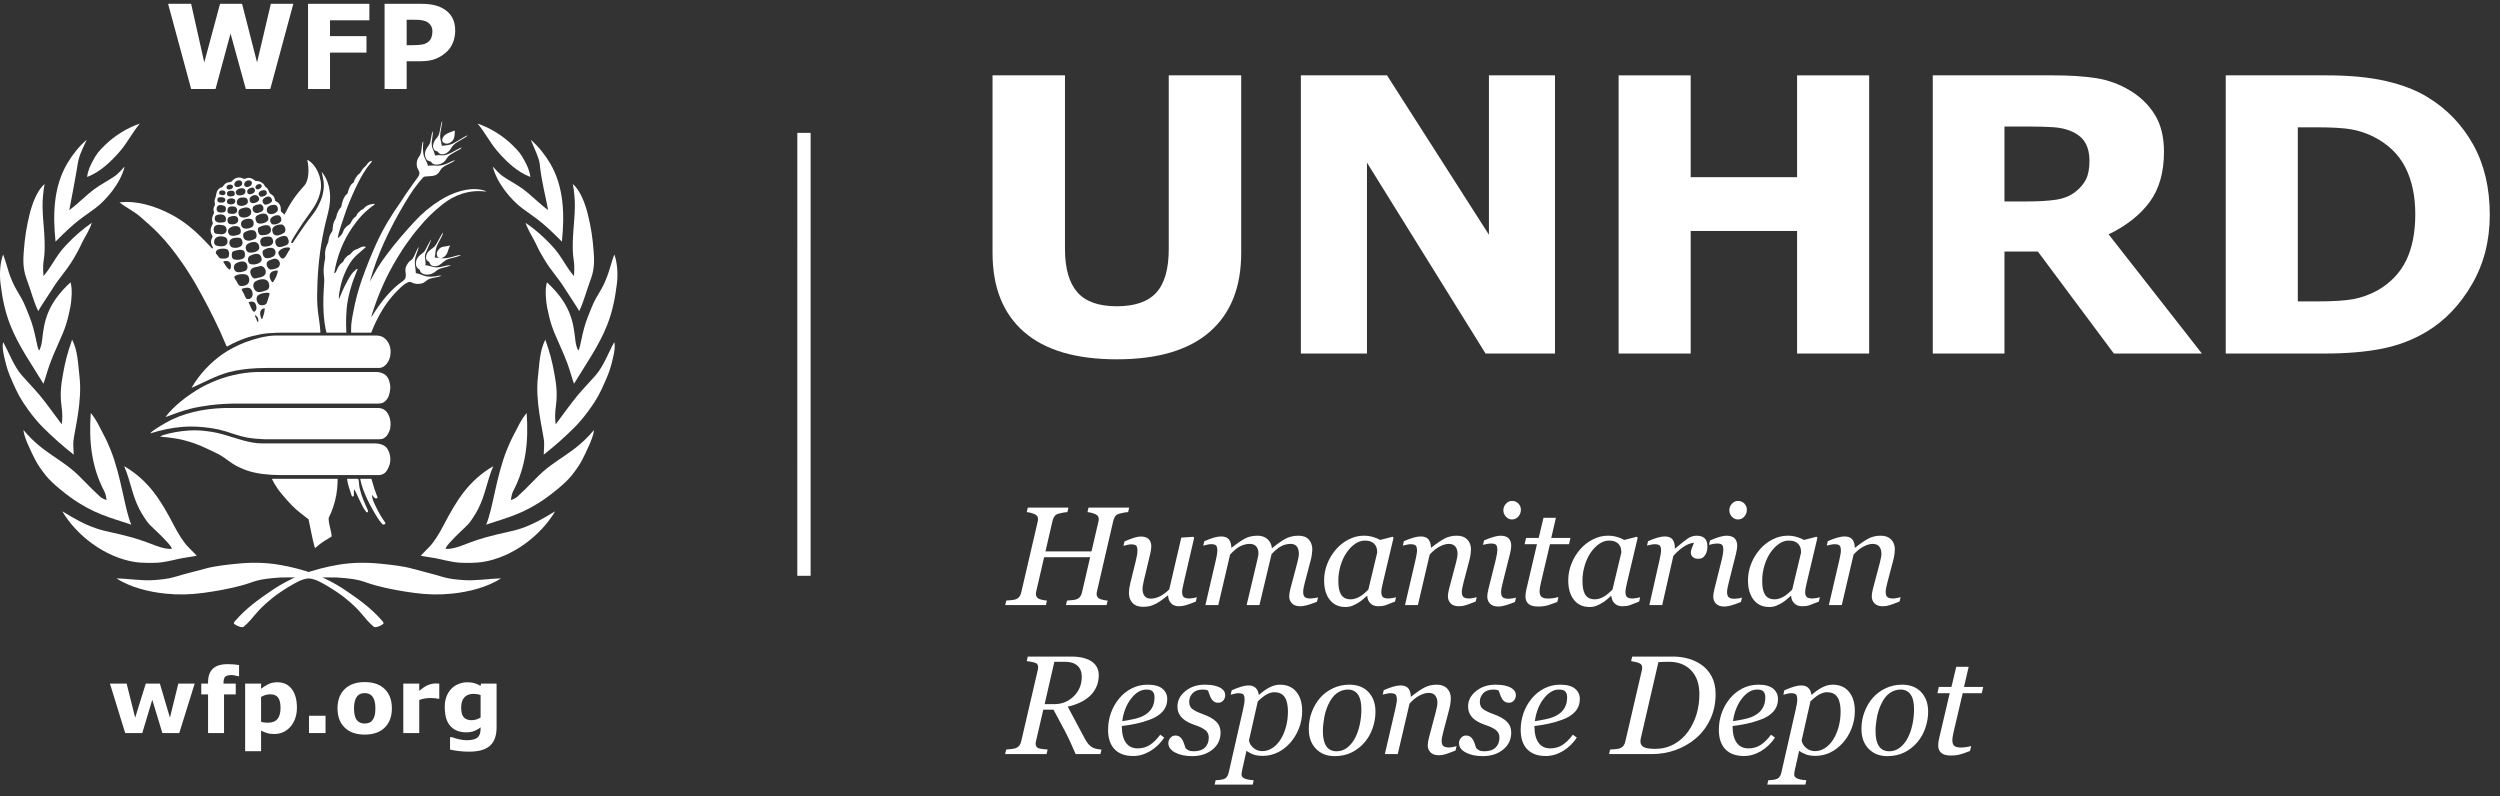 <?xml version="1.0" encoding="UTF-8" standalone="no"?>
<svg width="179px" height="57px" viewBox="0 0 179 57" version="1.1" xmlns="http://www.w3.org/2000/svg" xmlns:xlink="http://www.w3.org/1999/xlink">
    <rect x="0" y="0" width="179" height="57" fill="#333333" stroke="none"/>
    <!-- Generator: Sketch 46.2 (44496) - http://www.bohemiancoding.com/sketch -->
    <title>UNHRD_white(horiz)</title>
    <desc>Created with Sketch.</desc>
    <defs></defs>
    <g id="Homepage" stroke="none" stroke-width="1" fill="none" fill-rule="evenodd">
        <g id="Homepage-1" transform="translate(-50, -30)" fill="#FFFFFF">
            <g id="UNHRD_white(horiz)" transform="translate(50, 30)">
                <g id="Group-3" transform="translate(70.837, 5.157)">
                    <path d="M18.033,12.946 C18.033,15.408 17.281,17.294 15.776,18.605 C14.271,19.915 12.054,20.57 9.124,20.57 C6.195,20.57 3.98,19.915 2.48,18.605 C0.979,17.294 0.229,15.412 0.229,12.959 L0.229,0.239 L5.415,0.239 L5.415,12.666 C5.415,14.048 5.706,15.078 6.289,15.755 C6.871,16.433 7.817,16.772 9.124,16.772 C10.414,16.772 11.357,16.447 11.953,15.796 C12.548,15.144 12.846,14.102 12.846,12.666 L12.846,0.239 L18.033,0.239 L18.033,12.946" id="Fill-1"></path>
                    <polyline id="Fill-2" points="40.5 20.156 35.529 20.156 27.037 6.486 27.037 20.156 22.306 20.156 22.306 0.239 28.474 0.239 35.771 11.649 35.771 0.239 40.5 0.239 40.5 20.156"></polyline>
                    <polyline id="Fill-3" points="62.994 20.156 57.835 20.156 57.835 11.381 50.216 11.381 50.216 20.156 45.056 20.156 45.056 0.239 50.216 0.239 50.216 7.529 57.835 7.529 57.835 0.239 62.994 0.239 62.994 20.156"></polyline>
                    <path d="M78.77,6.339 C78.77,5.839 78.666,5.411 78.461,5.054 C78.255,4.698 77.9,4.417 77.399,4.212 C77.05,4.069 76.642,3.982 76.176,3.951 C75.71,3.92 75.169,3.904 74.551,3.904 L72.683,3.904 L72.683,9.267 L74.269,9.267 C75.093,9.267 75.782,9.228 76.338,9.148 C76.893,9.068 77.359,8.884 77.735,8.599 C78.093,8.323 78.355,8.017 78.521,7.683 C78.687,7.349 78.77,6.901 78.77,6.339 L78.77,6.339 Z M86.819,20.156 L80.516,20.156 L75.074,12.853 L72.683,12.853 L72.683,20.156 L67.549,20.156 L67.549,0.239 L76.204,0.239 C77.386,0.239 78.403,0.306 79.254,0.44 C80.104,0.574 80.901,0.864 81.645,1.309 C82.398,1.755 82.996,2.332 83.44,3.042 C83.882,3.75 84.104,4.64 84.104,5.71 C84.104,7.181 83.762,8.381 83.076,9.309 C82.391,10.236 81.412,11.007 80.14,11.622 L86.819,20.156 L86.819,20.156 Z" id="Fill-4"></path>
                    <path d="M102.097,10.178 C102.097,8.867 101.857,7.746 101.378,6.813 C100.899,5.882 100.14,5.153 99.1,4.627 C98.572,4.368 98.032,4.192 97.481,4.098 C96.93,4.005 96.1,3.958 94.989,3.958 L93.685,3.958 L93.685,16.424 L94.989,16.424 C96.216,16.424 97.116,16.368 97.69,16.257 C98.263,16.145 98.823,15.943 99.369,15.648 C100.31,15.113 101,14.398 101.439,13.501 C101.878,12.606 102.097,11.497 102.097,10.178 L102.097,10.178 Z M107.431,10.218 C107.431,12.072 107.006,13.734 106.155,15.2 C105.304,16.667 104.229,17.793 102.93,18.578 C101.953,19.166 100.883,19.577 99.718,19.808 C98.554,20.041 97.174,20.156 95.58,20.156 L88.526,20.156 L88.526,0.239 L95.782,0.239 C97.412,0.239 98.818,0.376 100.001,0.647 C101.183,0.92 102.177,1.305 102.984,1.804 C104.364,2.642 105.449,3.773 106.243,5.195 C107.035,6.618 107.431,8.291 107.431,10.218 L107.431,10.218 Z" id="Fill-5"></path>
                </g>
                <g id="Group-2" transform="translate(71.142, 34.968)">
                    <path d="M9.707,1.375 L9.633,1.7 C9.54,1.703 9.425,1.718 9.287,1.744 C9.148,1.77 9.043,1.795 8.971,1.818 C8.842,1.86 8.75,1.928 8.694,2.02 C8.638,2.112 8.597,2.21 8.571,2.314 L7.396,7.397 C7.389,7.424 7.384,7.453 7.38,7.486 C7.377,7.518 7.376,7.546 7.376,7.569 C7.376,7.638 7.391,7.699 7.42,7.751 C7.45,7.803 7.498,7.852 7.563,7.894 C7.613,7.924 7.702,7.953 7.833,7.982 C7.963,8.012 8.074,8.029 8.166,8.032 L8.092,8.356 L5.182,8.356 L5.256,8.032 C5.338,8.025 5.455,8.015 5.607,8.003 C5.758,7.989 5.865,7.969 5.927,7.943 C6.043,7.9 6.132,7.838 6.195,7.755 C6.257,7.673 6.302,7.572 6.328,7.45 L6.913,4.927 L3.618,4.927 L3.047,7.396 C3.04,7.422 3.036,7.45 3.032,7.479 C3.029,7.509 3.027,7.537 3.027,7.564 C3.027,7.63 3.043,7.692 3.074,7.75 C3.106,7.809 3.152,7.858 3.215,7.893 C3.264,7.923 3.354,7.953 3.485,7.982 C3.615,8.012 3.725,8.029 3.818,8.032 L3.744,8.356 L0.833,8.356 L0.907,8.032 C0.989,8.025 1.106,8.015 1.258,8.003 C1.41,7.989 1.516,7.969 1.579,7.943 C1.694,7.901 1.783,7.838 1.846,7.756 C1.908,7.674 1.953,7.573 1.979,7.451 L3.161,2.364 C3.167,2.338 3.172,2.311 3.175,2.283 C3.179,2.255 3.18,2.226 3.18,2.196 C3.18,2.124 3.166,2.062 3.138,2.01 C3.11,1.957 3.06,1.911 2.987,1.872 C2.908,1.83 2.81,1.792 2.691,1.759 C2.572,1.727 2.467,1.706 2.375,1.7 L2.449,1.375 L5.358,1.375 L5.284,1.7 C5.192,1.703 5.077,1.718 4.938,1.744 C4.8,1.77 4.695,1.795 4.622,1.818 C4.494,1.86 4.402,1.928 4.346,2.02 C4.289,2.112 4.248,2.21 4.222,2.314 L3.713,4.514 L7.01,4.514 L7.509,2.364 C7.516,2.338 7.521,2.311 7.524,2.283 C7.527,2.255 7.529,2.228 7.529,2.201 C7.529,2.13 7.515,2.066 7.487,2.012 C7.459,1.958 7.409,1.911 7.336,1.872 C7.257,1.83 7.158,1.792 7.039,1.759 C6.921,1.727 6.816,1.706 6.723,1.7 L6.797,1.375 L9.707,1.375" id="Fill-6"></path>
                    <path d="M12.496,7.668 L12.467,7.668 C12.315,7.789 12.17,7.901 12.032,8.003 C11.893,8.104 11.756,8.189 11.621,8.258 C11.463,8.337 11.32,8.393 11.191,8.428 C11.063,8.462 10.895,8.479 10.687,8.479 C10.371,8.479 10.125,8.388 9.951,8.206 C9.776,8.024 9.689,7.786 9.689,7.491 C9.689,7.412 9.695,7.318 9.709,7.21 C9.722,7.101 9.753,6.942 9.803,6.728 L10.186,5.169 C10.218,5.024 10.246,4.896 10.267,4.785 C10.289,4.674 10.299,4.567 10.299,4.465 C10.299,4.281 10.269,4.159 10.208,4.099 C10.147,4.038 10.024,4.008 9.836,4.008 C9.763,4.008 9.672,4.021 9.559,4.049 C9.448,4.076 9.361,4.099 9.299,4.116 L9.373,3.799 C9.629,3.683 9.856,3.596 10.052,3.536 C10.248,3.477 10.405,3.447 10.524,3.447 C10.788,3.447 10.981,3.508 11.105,3.631 C11.228,3.755 11.29,3.929 11.29,4.155 C11.29,4.214 11.283,4.295 11.27,4.397 C11.257,4.498 11.237,4.6 11.211,4.701 L10.775,6.522 C10.742,6.659 10.715,6.788 10.694,6.907 C10.673,7.027 10.662,7.118 10.662,7.18 C10.662,7.4 10.709,7.574 10.805,7.702 C10.9,7.83 11.052,7.894 11.259,7.894 C11.469,7.894 11.686,7.839 11.908,7.729 C12.13,7.619 12.353,7.453 12.577,7.23 L13.437,3.526 L14.299,3.466 L14.359,3.541 L13.624,6.709 C13.592,6.842 13.561,6.978 13.535,7.114 C13.509,7.25 13.496,7.346 13.496,7.402 C13.496,7.589 13.536,7.716 13.617,7.784 C13.697,7.851 13.831,7.884 14.019,7.884 C14.082,7.884 14.17,7.874 14.285,7.855 C14.4,7.835 14.49,7.814 14.551,7.791 L14.477,8.106 C14.205,8.217 13.976,8.3 13.794,8.356 C13.61,8.412 13.442,8.44 13.287,8.44 C13.02,8.44 12.822,8.363 12.692,8.209 C12.561,8.055 12.496,7.874 12.496,7.668" id="Fill-7"></path>
                    <path d="M23.229,7.8 L23.155,8.115 C22.85,8.237 22.608,8.321 22.426,8.368 C22.244,8.416 22.089,8.44 21.96,8.44 C21.696,8.44 21.496,8.372 21.364,8.236 C21.232,8.099 21.166,7.931 21.166,7.731 C21.166,7.658 21.173,7.579 21.186,7.492 C21.199,7.405 21.221,7.303 21.251,7.184 L21.739,5.347 C21.776,5.206 21.804,5.078 21.826,4.963 C21.847,4.848 21.858,4.756 21.858,4.687 C21.858,4.468 21.81,4.293 21.715,4.165 C21.62,4.038 21.469,3.974 21.263,3.974 C21.044,3.974 20.828,4.025 20.617,4.128 C20.405,4.232 20.167,4.425 19.902,4.707 L19.034,8.356 L18.116,8.356 L18.895,5.066 C18.912,4.994 18.927,4.918 18.942,4.838 C18.957,4.757 18.964,4.697 18.964,4.658 C18.964,4.445 18.911,4.277 18.805,4.155 C18.699,4.034 18.542,3.974 18.336,3.974 C18.149,3.974 17.943,4.02 17.718,4.114 C17.491,4.207 17.229,4.417 16.932,4.742 L16.087,8.356 L15.164,8.356 L15.905,5.165 C15.932,5.05 15.957,4.927 15.982,4.796 C16.007,4.665 16.019,4.553 16.019,4.461 C16.019,4.27 15.988,4.145 15.925,4.084 C15.862,4.023 15.739,3.993 15.557,3.993 C15.484,3.993 15.391,4.007 15.277,4.034 C15.162,4.061 15.074,4.084 15.011,4.101 L15.085,3.784 C15.344,3.668 15.573,3.582 15.771,3.526 C15.969,3.47 16.14,3.442 16.283,3.442 C16.548,3.442 16.736,3.513 16.847,3.656 C16.957,3.799 17.016,3.993 17.023,4.24 L17.053,4.24 C17.441,3.934 17.76,3.716 18.01,3.585 C18.26,3.453 18.558,3.388 18.904,3.388 C19.197,3.388 19.434,3.473 19.617,3.641 C19.799,3.811 19.902,4.023 19.925,4.279 L19.945,4.279 C20.296,3.987 20.608,3.766 20.883,3.614 C21.156,3.464 21.476,3.388 21.839,3.388 C22.154,3.388 22.397,3.479 22.566,3.661 C22.734,3.843 22.819,4.082 22.819,4.378 C22.819,4.437 22.81,4.542 22.792,4.693 C22.774,4.844 22.745,4.993 22.705,5.141 L22.289,6.722 C22.26,6.827 22.231,6.948 22.205,7.084 C22.178,7.22 22.165,7.326 22.165,7.402 C22.165,7.588 22.205,7.716 22.284,7.783 C22.363,7.851 22.497,7.884 22.685,7.884 C22.748,7.884 22.838,7.876 22.957,7.859 C23.075,7.843 23.166,7.824 23.229,7.8" id="Fill-8"></path>
                    <path d="M27.466,4.594 C27.466,4.485 27.455,4.383 27.432,4.284 C27.408,4.186 27.361,4.093 27.288,4.008 C27.222,3.926 27.132,3.86 27.016,3.811 C26.9,3.762 26.755,3.737 26.581,3.737 C26.34,3.737 26.107,3.816 25.879,3.974 C25.651,4.131 25.447,4.343 25.266,4.609 C25.094,4.858 24.954,5.16 24.846,5.515 C24.737,5.87 24.683,6.229 24.683,6.594 C24.683,6.794 24.694,6.971 24.717,7.126 C24.74,7.28 24.784,7.421 24.85,7.549 C24.913,7.674 25.003,7.771 25.121,7.84 C25.24,7.908 25.39,7.943 25.57,7.943 C25.754,7.943 25.947,7.891 26.15,7.788 C26.352,7.684 26.58,7.503 26.833,7.243 L27.466,4.594 L27.466,4.594 Z M26.754,7.706 L26.719,7.706 C26.647,7.766 26.561,7.84 26.461,7.93 C26.36,8.021 26.242,8.107 26.108,8.189 C25.979,8.271 25.839,8.342 25.688,8.403 C25.537,8.463 25.372,8.494 25.194,8.494 C24.717,8.494 24.343,8.323 24.072,7.982 C23.8,7.641 23.665,7.174 23.665,6.584 C23.665,6.176 23.74,5.78 23.892,5.397 C24.043,5.013 24.252,4.668 24.519,4.363 C24.772,4.07 25.073,3.835 25.422,3.656 C25.771,3.478 26.13,3.388 26.499,3.388 C26.733,3.388 26.956,3.418 27.168,3.481 C27.381,3.544 27.548,3.614 27.669,3.693 L28.577,3.462 L28.636,3.536 L27.883,6.712 C27.857,6.813 27.829,6.938 27.801,7.084 C27.773,7.23 27.759,7.337 27.759,7.407 C27.759,7.593 27.799,7.72 27.878,7.786 C27.957,7.851 28.092,7.884 28.279,7.884 C28.342,7.884 28.431,7.874 28.546,7.855 C28.662,7.835 28.751,7.814 28.813,7.791 L28.739,8.106 C28.443,8.223 28.222,8.309 28.076,8.362 C27.931,8.414 27.754,8.44 27.546,8.44 C27.309,8.44 27.12,8.37 26.982,8.233 C26.843,8.095 26.767,7.92 26.754,7.706 L26.754,7.706 Z" id="Fill-9"></path>
                    <path d="M34.591,7.786 L34.517,8.1 C34.219,8.219 33.988,8.304 33.823,8.359 C33.657,8.413 33.49,8.44 33.322,8.44 C33.057,8.44 32.858,8.372 32.726,8.236 C32.594,8.099 32.528,7.931 32.528,7.731 C32.528,7.658 32.535,7.579 32.548,7.492 C32.561,7.405 32.582,7.303 32.613,7.184 L33.101,5.347 C33.138,5.206 33.166,5.078 33.188,4.963 C33.209,4.848 33.219,4.756 33.219,4.687 C33.219,4.468 33.167,4.293 33.063,4.165 C32.958,4.038 32.802,3.974 32.596,3.974 C32.397,3.974 32.173,4.039 31.925,4.171 C31.677,4.302 31.443,4.492 31.224,4.742 L30.379,8.356 L29.456,8.356 L30.198,5.165 C30.214,5.086 30.238,4.972 30.269,4.823 C30.3,4.674 30.316,4.553 30.316,4.461 C30.316,4.277 30.285,4.154 30.223,4.092 C30.159,4.029 30.033,3.998 29.845,3.998 C29.772,3.998 29.679,4.01 29.567,4.035 C29.454,4.059 29.366,4.08 29.303,4.096 L29.378,3.781 C29.636,3.667 29.865,3.581 30.063,3.526 C30.262,3.47 30.433,3.442 30.575,3.442 C30.837,3.442 31.024,3.513 31.137,3.654 C31.249,3.794 31.309,3.99 31.315,4.24 L31.345,4.24 C31.706,3.951 32.017,3.737 32.281,3.597 C32.543,3.457 32.842,3.388 33.176,3.388 C33.492,3.388 33.738,3.479 33.915,3.661 C34.092,3.843 34.181,4.082 34.181,4.378 C34.181,4.437 34.172,4.542 34.153,4.693 C34.136,4.844 34.107,4.993 34.067,5.141 L33.651,6.722 C33.622,6.827 33.593,6.948 33.566,7.084 C33.537,7.22 33.523,7.326 33.523,7.402 C33.523,7.588 33.564,7.716 33.646,7.783 C33.729,7.851 33.864,7.884 34.052,7.884 C34.115,7.884 34.205,7.873 34.322,7.852 C34.438,7.831 34.528,7.808 34.591,7.786" id="Fill-10"></path>
                    <path d="M37.754,1.527 C37.754,1.715 37.693,1.878 37.571,2.017 C37.45,2.157 37.297,2.226 37.117,2.226 C36.948,2.226 36.803,2.16 36.682,2.027 C36.56,1.895 36.499,1.742 36.499,1.572 C36.499,1.392 36.56,1.234 36.682,1.1 C36.803,0.965 36.948,0.898 37.117,0.898 C37.304,0.898 37.457,0.962 37.576,1.088 C37.694,1.214 37.754,1.361 37.754,1.527 L37.754,1.527 Z M37.404,7.82 L37.329,8.135 C37.026,8.256 36.783,8.341 36.602,8.388 C36.421,8.436 36.267,8.46 36.138,8.46 C35.874,8.46 35.677,8.391 35.546,8.255 C35.414,8.119 35.347,7.951 35.347,7.75 C35.347,7.675 35.354,7.596 35.367,7.514 C35.38,7.432 35.401,7.328 35.431,7.204 L35.954,5.11 C35.98,4.996 36.005,4.873 36.03,4.742 C36.055,4.611 36.067,4.499 36.067,4.406 C36.067,4.223 36.037,4.101 35.976,4.04 C35.915,3.979 35.791,3.949 35.604,3.949 C35.531,3.949 35.434,3.961 35.315,3.983 C35.195,4.006 35.104,4.026 35.041,4.042 L35.115,3.727 C35.372,3.613 35.603,3.527 35.807,3.471 C36.011,3.415 36.172,3.388 36.291,3.388 C36.561,3.388 36.757,3.452 36.878,3.58 C37,3.708 37.061,3.88 37.061,4.097 C37.061,4.156 37.054,4.237 37.042,4.338 C37.028,4.44 37.008,4.542 36.982,4.644 L36.457,6.736 C36.425,6.864 36.395,6.99 36.371,7.113 C36.347,7.236 36.335,7.337 36.335,7.416 C36.335,7.603 36.376,7.731 36.46,7.8 C36.544,7.87 36.679,7.904 36.867,7.904 C36.929,7.904 37.018,7.895 37.135,7.879 C37.252,7.863 37.34,7.843 37.404,7.82 L37.404,7.82 Z" id="Fill-11"></path>
                    <path d="M38.985,8.46 C38.672,8.46 38.443,8.397 38.298,8.27 C38.153,8.144 38.08,7.962 38.08,7.727 C38.08,7.651 38.086,7.58 38.096,7.513 C38.105,7.445 38.118,7.369 38.135,7.284 L38.905,3.998 L38.021,3.998 L38.125,3.55 L39.028,3.55 L39.372,2.108 L40.261,2.108 L39.927,3.55 L41.303,3.55 L41.199,3.998 L39.835,3.998 L39.197,6.709 C39.168,6.833 39.143,6.953 39.123,7.07 C39.103,7.187 39.094,7.286 39.094,7.368 C39.094,7.548 39.138,7.68 39.229,7.763 C39.32,7.847 39.484,7.889 39.721,7.889 C39.807,7.889 39.927,7.878 40.082,7.857 C40.237,7.836 40.357,7.808 40.443,7.776 L40.359,8.135 C40.128,8.223 39.91,8.3 39.706,8.364 C39.502,8.428 39.262,8.46 38.985,8.46" id="Fill-12"></path>
                    <path d="M44.946,4.594 C44.946,4.485 44.935,4.383 44.912,4.284 C44.888,4.186 44.841,4.093 44.768,4.008 C44.702,3.926 44.611,3.86 44.496,3.811 C44.38,3.762 44.235,3.737 44.062,3.737 C43.82,3.737 43.586,3.816 43.359,3.974 C43.132,4.131 42.927,4.343 42.746,4.609 C42.574,4.858 42.434,5.16 42.326,5.515 C42.217,5.87 42.163,6.229 42.163,6.594 C42.163,6.794 42.174,6.971 42.197,7.126 C42.22,7.28 42.264,7.421 42.33,7.549 C42.392,7.674 42.483,7.771 42.601,7.84 C42.72,7.908 42.87,7.943 43.051,7.943 C43.235,7.943 43.428,7.891 43.63,7.788 C43.832,7.684 44.06,7.503 44.313,7.243 L44.946,4.594 L44.946,4.594 Z M44.234,7.706 L44.2,7.706 C44.127,7.766 44.041,7.84 43.94,7.93 C43.84,8.021 43.722,8.107 43.588,8.189 C43.459,8.271 43.319,8.342 43.168,8.403 C43.017,8.463 42.852,8.494 42.674,8.494 C42.197,8.494 41.823,8.323 41.552,7.982 C41.281,7.641 41.145,7.174 41.145,6.584 C41.145,6.176 41.22,5.78 41.372,5.397 C41.524,5.013 41.732,4.668 41.999,4.363 C42.253,4.07 42.554,3.835 42.903,3.656 C43.251,3.478 43.61,3.388 43.979,3.388 C44.213,3.388 44.436,3.418 44.648,3.481 C44.861,3.544 45.027,3.614 45.15,3.693 L46.057,3.462 L46.116,3.536 L45.363,6.712 C45.337,6.813 45.309,6.938 45.282,7.084 C45.253,7.23 45.24,7.337 45.24,7.407 C45.24,7.593 45.279,7.72 45.358,7.786 C45.437,7.851 45.571,7.884 45.759,7.884 C45.822,7.884 45.911,7.874 46.027,7.855 C46.143,7.835 46.231,7.814 46.294,7.791 L46.22,8.106 C45.923,8.223 45.701,8.309 45.556,8.362 C45.411,8.414 45.234,8.44 45.026,8.44 C44.788,8.44 44.6,8.37 44.462,8.233 C44.323,8.095 44.247,7.92 44.234,7.706 L44.234,7.706 Z" id="Fill-13"></path>
                    <path d="M51.108,4.19 C51.108,4.281 51.095,4.383 51.068,4.492 C51.042,4.602 51.003,4.693 50.954,4.765 C50.895,4.854 50.83,4.922 50.76,4.969 C50.688,5.017 50.587,5.041 50.455,5.041 C50.277,5.041 50.144,4.996 50.055,4.908 C49.966,4.819 49.922,4.721 49.922,4.612 C49.922,4.511 49.946,4.397 49.995,4.27 C50.046,4.145 50.096,4.019 50.149,3.895 C50.109,3.895 50.045,3.905 49.954,3.926 C49.863,3.948 49.754,3.99 49.626,4.052 C49.497,4.115 49.352,4.208 49.19,4.333 C49.027,4.458 48.854,4.624 48.67,4.83 L47.873,8.356 L46.952,8.356 L47.672,5.165 C47.689,5.086 47.713,4.968 47.744,4.81 C47.775,4.653 47.79,4.536 47.79,4.461 C47.79,4.277 47.76,4.154 47.697,4.092 C47.635,4.029 47.509,3.998 47.322,3.998 C47.25,3.998 47.157,4.01 47.045,4.035 C46.933,4.059 46.847,4.08 46.784,4.096 L46.858,3.781 C47.115,3.667 47.342,3.581 47.54,3.526 C47.737,3.47 47.907,3.442 48.048,3.442 C48.312,3.442 48.5,3.513 48.611,3.656 C48.723,3.799 48.78,4.013 48.78,4.299 L48.81,4.299 C49.202,3.961 49.499,3.724 49.701,3.59 C49.904,3.455 50.116,3.388 50.337,3.388 C50.442,3.388 50.545,3.401 50.643,3.427 C50.742,3.453 50.826,3.497 50.895,3.56 C50.967,3.628 51.021,3.708 51.056,3.799 C51.09,3.889 51.108,4.019 51.108,4.19" id="Fill-14"></path>
                    <path d="M53.934,1.527 C53.934,1.715 53.873,1.878 53.752,2.017 C53.63,2.157 53.478,2.226 53.297,2.226 C53.129,2.226 52.983,2.16 52.862,2.027 C52.74,1.895 52.679,1.742 52.679,1.572 C52.679,1.392 52.74,1.234 52.862,1.1 C52.983,0.965 53.129,0.898 53.297,0.898 C53.484,0.898 53.638,0.962 53.756,1.088 C53.875,1.214 53.934,1.361 53.934,1.527 L53.934,1.527 Z M53.584,7.82 L53.509,8.135 C53.206,8.256 52.964,8.341 52.783,8.388 C52.602,8.436 52.447,8.46 52.319,8.46 C52.055,8.46 51.857,8.391 51.726,8.255 C51.594,8.119 51.528,7.951 51.528,7.75 C51.528,7.675 51.535,7.596 51.548,7.514 C51.561,7.432 51.582,7.328 51.612,7.204 L52.134,5.11 C52.16,4.996 52.186,4.873 52.21,4.742 C52.235,4.611 52.248,4.499 52.248,4.406 C52.248,4.223 52.217,4.101 52.157,4.04 C52.095,3.979 51.971,3.949 51.784,3.949 C51.712,3.949 51.615,3.961 51.495,3.983 C51.375,4.006 51.284,4.026 51.221,4.042 L51.296,3.727 C51.553,3.613 51.783,3.527 51.987,3.471 C52.191,3.415 52.352,3.388 52.471,3.388 C52.741,3.388 52.937,3.452 53.059,3.58 C53.181,3.708 53.242,3.88 53.242,4.097 C53.242,4.156 53.235,4.237 53.222,4.338 C53.208,4.44 53.189,4.542 53.163,4.644 L52.638,6.736 C52.605,6.864 52.576,6.99 52.552,7.113 C52.527,7.236 52.515,7.337 52.515,7.416 C52.515,7.603 52.557,7.731 52.64,7.8 C52.724,7.87 52.86,7.904 53.047,7.904 C53.11,7.904 53.198,7.895 53.316,7.879 C53.432,7.863 53.521,7.843 53.584,7.82 L53.584,7.82 Z" id="Fill-15"></path>
                    <path d="M57.815,4.594 C57.815,4.485 57.804,4.383 57.781,4.284 C57.757,4.186 57.709,4.093 57.637,4.008 C57.571,3.926 57.481,3.86 57.365,3.811 C57.249,3.762 57.105,3.737 56.93,3.737 C56.689,3.737 56.456,3.816 56.228,3.974 C56,4.131 55.796,4.343 55.615,4.609 C55.444,4.858 55.303,5.16 55.195,5.515 C55.086,5.87 55.032,6.229 55.032,6.594 C55.032,6.794 55.043,6.971 55.066,7.126 C55.089,7.28 55.133,7.421 55.199,7.549 C55.261,7.674 55.352,7.771 55.47,7.84 C55.589,7.908 55.739,7.943 55.92,7.943 C56.104,7.943 56.297,7.891 56.499,7.788 C56.701,7.684 56.929,7.503 57.182,7.243 L57.815,4.594 L57.815,4.594 Z M57.103,7.706 L57.068,7.706 C56.996,7.766 56.909,7.84 56.81,7.93 C56.709,8.021 56.591,8.107 56.457,8.189 C56.327,8.271 56.188,8.342 56.037,8.403 C55.885,8.463 55.721,8.494 55.543,8.494 C55.066,8.494 54.692,8.323 54.421,7.982 C54.149,7.641 54.014,7.174 54.014,6.584 C54.014,6.176 54.089,5.78 54.241,5.397 C54.392,5.013 54.601,4.668 54.868,4.363 C55.121,4.07 55.423,3.835 55.771,3.656 C56.12,3.478 56.479,3.388 56.848,3.388 C57.082,3.388 57.305,3.418 57.517,3.481 C57.73,3.544 57.897,3.614 58.019,3.693 L58.925,3.462 L58.985,3.536 L58.232,6.712 C58.206,6.813 58.178,6.938 58.151,7.084 C58.122,7.23 58.108,7.337 58.108,7.407 C58.108,7.593 58.148,7.72 58.227,7.786 C58.306,7.851 58.44,7.884 58.628,7.884 C58.691,7.884 58.78,7.874 58.896,7.855 C59.012,7.835 59.1,7.814 59.162,7.791 L59.089,8.106 C58.792,8.223 58.57,8.309 58.425,8.362 C58.28,8.414 58.103,8.44 57.895,8.44 C57.657,8.44 57.469,8.37 57.331,8.233 C57.191,8.095 57.116,7.92 57.103,7.706 L57.103,7.706 Z" id="Fill-16"></path>
                    <path d="M64.94,7.786 L64.866,8.1 C64.568,8.219 64.337,8.304 64.172,8.359 C64.006,8.413 63.839,8.44 63.67,8.44 C63.406,8.44 63.208,8.372 63.075,8.236 C62.943,8.099 62.877,7.931 62.877,7.731 C62.877,7.658 62.883,7.579 62.897,7.492 C62.91,7.405 62.931,7.303 62.962,7.184 L63.449,5.347 C63.486,5.206 63.515,5.078 63.537,4.963 C63.558,4.848 63.569,4.756 63.569,4.687 C63.569,4.468 63.517,4.293 63.412,4.165 C63.307,4.038 63.151,3.974 62.945,3.974 C62.746,3.974 62.522,4.039 62.274,4.171 C62.025,4.302 61.793,4.492 61.573,4.742 L60.729,8.356 L59.805,8.356 L60.546,5.165 C60.563,5.086 60.587,4.972 60.618,4.823 C60.65,4.674 60.665,4.553 60.665,4.461 C60.665,4.277 60.634,4.154 60.571,4.092 C60.509,4.029 60.382,3.998 60.194,3.998 C60.121,3.998 60.028,4.01 59.915,4.035 C59.803,4.059 59.715,4.08 59.653,4.096 L59.727,3.781 C59.985,3.667 60.214,3.581 60.412,3.526 C60.611,3.47 60.782,3.442 60.924,3.442 C61.186,3.442 61.372,3.513 61.485,3.654 C61.598,3.794 61.657,3.99 61.664,4.24 L61.694,4.24 C62.055,3.951 62.366,3.737 62.63,3.597 C62.892,3.457 63.191,3.388 63.525,3.388 C63.841,3.388 64.087,3.479 64.264,3.661 C64.441,3.843 64.53,4.082 64.53,4.378 C64.53,4.437 64.521,4.542 64.502,4.693 C64.485,4.844 64.456,4.993 64.416,5.141 L64,6.722 C63.971,6.827 63.942,6.948 63.914,7.084 C63.886,7.22 63.872,7.326 63.872,7.402 C63.872,7.588 63.913,7.716 63.995,7.783 C64.078,7.851 64.213,7.884 64.401,7.884 C64.464,7.884 64.554,7.873 64.671,7.852 C64.787,7.831 64.877,7.808 64.94,7.786" id="Fill-17"></path>
                    <path d="M6.313,13.48 C6.313,13.145 6.21,12.885 6.004,12.697 C5.797,12.511 5.508,12.417 5.136,12.417 L4.349,12.417 L3.655,15.447 L4.356,15.447 C4.897,15.447 5.358,15.26 5.74,14.884 C6.122,14.509 6.313,14.04 6.313,13.48 L6.313,13.48 Z M7.726,18.699 L7.648,19.024 L5.874,19.024 C5.594,18.362 5.329,17.795 5.079,17.324 C4.829,16.854 4.566,16.361 4.289,15.846 L3.558,15.846 L3.035,18.099 C3.028,18.125 3.022,18.156 3.017,18.193 C3.012,18.228 3.01,18.255 3.01,18.271 C3.01,18.346 3.024,18.412 3.052,18.468 C3.08,18.523 3.13,18.568 3.203,18.601 C3.249,18.621 3.347,18.64 3.497,18.662 C3.646,18.684 3.771,18.696 3.87,18.699 L3.79,19.024 L0.823,19.024 L0.902,18.699 C0.984,18.693 1.101,18.681 1.253,18.665 C1.405,18.648 1.513,18.626 1.579,18.601 C1.698,18.555 1.788,18.488 1.851,18.401 C1.913,18.315 1.956,18.213 1.979,18.099 L3.163,13.002 C3.169,12.969 3.175,12.936 3.18,12.901 C3.185,12.867 3.188,12.833 3.188,12.801 C3.188,12.732 3.174,12.671 3.147,12.619 C3.121,12.566 3.072,12.525 3,12.496 C2.931,12.469 2.83,12.444 2.699,12.417 C2.567,12.391 2.458,12.374 2.372,12.368 L2.446,12.043 L5.6,12.043 C5.884,12.043 6.143,12.071 6.377,12.127 C6.611,12.183 6.807,12.259 6.965,12.358 C7.14,12.463 7.278,12.601 7.378,12.771 C7.479,12.942 7.529,13.144 7.529,13.377 C7.529,13.685 7.471,13.966 7.355,14.22 C7.241,14.474 7.084,14.691 6.886,14.872 C6.678,15.059 6.442,15.213 6.179,15.337 C5.915,15.46 5.626,15.557 5.309,15.63 C5.566,16.125 5.775,16.516 5.937,16.805 C6.098,17.094 6.288,17.45 6.505,17.872 C6.618,18.086 6.718,18.239 6.807,18.333 C6.896,18.426 6.99,18.5 7.089,18.556 C7.171,18.602 7.278,18.637 7.41,18.659 C7.542,18.683 7.648,18.696 7.726,18.699 L7.726,18.699 Z" id="Fill-18"></path>
                    <path d="M11.522,14.959 C11.522,14.831 11.504,14.731 11.467,14.658 C11.432,14.584 11.386,14.528 11.33,14.493 C11.27,14.453 11.207,14.429 11.142,14.419 C11.075,14.409 11.008,14.404 10.939,14.404 C10.544,14.404 10.179,14.621 9.844,15.053 C9.51,15.484 9.299,16.022 9.209,16.668 C9.44,16.635 9.7,16.588 9.99,16.527 C10.28,16.467 10.521,16.388 10.712,16.289 C10.985,16.148 11.189,15.968 11.322,15.747 C11.456,15.526 11.522,15.264 11.522,14.959 L11.522,14.959 Z M12.432,15.08 C12.432,15.429 12.322,15.727 12.103,15.977 C11.884,16.226 11.565,16.426 11.147,16.573 C10.84,16.685 10.531,16.775 10.217,16.844 C9.904,16.913 9.559,16.971 9.18,17.016 C9.18,17.535 9.276,17.931 9.469,18.205 C9.662,18.479 9.944,18.616 10.317,18.616 C10.646,18.616 10.937,18.534 11.189,18.369 C11.441,18.206 11.689,17.961 11.933,17.636 L12.214,17.844 C11.951,18.243 11.621,18.563 11.226,18.803 C10.83,19.042 10.42,19.162 9.995,19.162 C9.412,19.162 8.967,18.999 8.659,18.674 C8.35,18.349 8.196,17.888 8.196,17.29 C8.196,16.877 8.261,16.482 8.392,16.106 C8.522,15.73 8.712,15.386 8.963,15.075 C9.206,14.769 9.505,14.523 9.86,14.336 C10.213,14.149 10.605,14.055 11.033,14.055 C11.507,14.055 11.859,14.151 12.088,14.344 C12.317,14.536 12.432,14.781 12.432,15.08 L12.432,15.08 Z" id="Fill-19"></path>
                    <path d="M14.216,19.171 C13.728,19.171 13.322,19.085 12.998,18.913 C12.673,18.741 12.511,18.516 12.511,18.236 C12.511,18.105 12.559,17.983 12.654,17.868 C12.75,17.753 12.867,17.696 13.005,17.696 C13.137,17.696 13.243,17.726 13.324,17.786 C13.405,17.847 13.467,17.919 13.514,18 C13.563,18.086 13.607,18.188 13.645,18.306 C13.683,18.423 13.715,18.52 13.741,18.595 C13.791,18.651 13.859,18.703 13.947,18.751 C14.034,18.798 14.16,18.823 14.324,18.823 C14.68,18.823 14.95,18.733 15.133,18.556 C15.315,18.378 15.407,18.138 15.407,17.836 C15.407,17.612 15.321,17.434 15.15,17.301 C14.978,17.168 14.723,17.046 14.384,16.934 C14.262,16.894 14.119,16.835 13.953,16.754 C13.789,16.673 13.658,16.587 13.559,16.495 C13.44,16.39 13.345,16.265 13.272,16.12 C13.199,15.976 13.164,15.805 13.164,15.607 C13.164,15.187 13.352,14.823 13.73,14.516 C14.106,14.209 14.57,14.055 15.12,14.055 C15.249,14.055 15.386,14.062 15.535,14.075 C15.683,14.088 15.847,14.124 16.024,14.183 C16.179,14.236 16.311,14.313 16.42,14.417 C16.528,14.52 16.583,14.654 16.583,14.817 C16.583,14.952 16.538,15.075 16.447,15.184 C16.357,15.294 16.237,15.349 16.089,15.349 C15.967,15.349 15.867,15.323 15.787,15.271 C15.708,15.218 15.643,15.147 15.59,15.059 C15.537,14.97 15.494,14.875 15.461,14.774 C15.428,14.672 15.392,14.572 15.353,14.473 C15.29,14.447 15.234,14.429 15.184,14.419 C15.135,14.409 15.07,14.404 14.987,14.404 C14.663,14.404 14.419,14.491 14.252,14.663 C14.087,14.836 14.004,15.041 14.004,15.278 C14.004,15.508 14.078,15.681 14.228,15.797 C14.378,15.914 14.626,16.035 14.972,16.16 C15.42,16.321 15.745,16.505 15.948,16.713 C16.151,16.919 16.251,17.175 16.251,17.481 C16.251,17.98 16.059,18.387 15.673,18.7 C15.288,19.014 14.803,19.171 14.216,19.171" id="Fill-20"></path>
                    <path d="M20.552,17.97 C20.719,17.701 20.848,17.394 20.939,17.052 C21.03,16.708 21.075,16.345 21.075,15.961 C21.075,15.787 21.059,15.611 21.028,15.436 C20.996,15.26 20.946,15.115 20.877,15.001 C20.805,14.873 20.706,14.773 20.581,14.702 C20.455,14.632 20.29,14.596 20.086,14.596 C19.935,14.596 19.768,14.642 19.585,14.734 C19.402,14.826 19.179,14.999 18.916,15.251 L18.285,18.044 C18.308,18.231 18.409,18.406 18.588,18.569 C18.768,18.731 18.985,18.812 19.238,18.812 C19.497,18.812 19.741,18.737 19.969,18.586 C20.196,18.434 20.39,18.229 20.552,17.97 L20.552,17.97 Z M22.093,15.936 C22.093,16.376 22.016,16.793 21.861,17.187 C21.705,17.581 21.5,17.922 21.244,18.211 C20.958,18.53 20.647,18.765 20.313,18.92 C19.98,19.074 19.636,19.152 19.284,19.152 C19.001,19.152 18.769,19.117 18.588,19.049 C18.407,18.979 18.246,18.894 18.104,18.792 L17.816,20.081 C17.796,20.164 17.78,20.241 17.769,20.313 C17.757,20.385 17.751,20.442 17.751,20.485 C17.751,20.573 17.784,20.643 17.848,20.697 C17.912,20.749 17.986,20.786 18.068,20.81 C18.15,20.835 18.242,20.855 18.344,20.869 C18.447,20.882 18.539,20.891 18.622,20.898 L18.552,21.208 L15.826,21.208 L15.896,20.898 C16.002,20.891 16.1,20.883 16.192,20.874 C16.285,20.864 16.372,20.847 16.454,20.824 C16.556,20.795 16.638,20.74 16.699,20.659 C16.76,20.579 16.804,20.479 16.83,20.362 L17.861,15.832 C17.888,15.707 17.912,15.581 17.935,15.455 C17.958,15.329 17.97,15.22 17.97,15.128 C17.97,14.944 17.941,14.821 17.883,14.759 C17.826,14.697 17.702,14.665 17.511,14.665 C17.438,14.665 17.347,14.679 17.234,14.707 C17.123,14.734 17.036,14.757 16.973,14.774 L17.047,14.458 C17.298,14.347 17.523,14.261 17.724,14.2 C17.926,14.14 18.096,14.109 18.238,14.109 C18.469,14.109 18.643,14.167 18.762,14.285 C18.881,14.4 18.955,14.562 18.985,14.769 L19.024,14.769 C19.249,14.562 19.488,14.391 19.743,14.257 C19.998,14.122 20.253,14.055 20.507,14.055 C21.007,14.055 21.397,14.225 21.675,14.565 C21.954,14.905 22.093,15.362 22.093,15.936 L22.093,15.936 Z" id="Fill-21"></path>
                    <path d="M26.333,15.803 C26.333,15.337 26.249,14.987 26.084,14.754 C25.917,14.521 25.678,14.404 25.365,14.404 C25.091,14.404 24.833,14.488 24.591,14.656 C24.349,14.823 24.141,15.096 23.966,15.473 C23.831,15.759 23.733,16.076 23.67,16.427 C23.607,16.776 23.576,17.098 23.576,17.394 C23.576,17.863 23.657,18.218 23.821,18.461 C23.983,18.701 24.23,18.823 24.559,18.823 C24.853,18.823 25.113,18.73 25.34,18.547 C25.567,18.363 25.751,18.129 25.894,17.847 C26.035,17.571 26.144,17.255 26.22,16.899 C26.296,16.543 26.333,16.177 26.333,15.803 L26.333,15.803 Z M27.341,15.99 C27.341,16.378 27.276,16.765 27.144,17.152 C27.012,17.54 26.821,17.88 26.571,18.172 C26.317,18.474 26.012,18.716 25.654,18.898 C25.296,19.08 24.882,19.171 24.411,19.171 C23.864,19.171 23.42,18.996 23.079,18.644 C22.738,18.293 22.567,17.82 22.567,17.226 C22.567,16.789 22.64,16.382 22.785,16.005 C22.93,15.628 23.124,15.296 23.368,15.01 C23.615,14.725 23.921,14.494 24.285,14.318 C24.649,14.143 25.043,14.055 25.468,14.055 C26.055,14.055 26.514,14.233 26.845,14.589 C27.176,14.945 27.341,15.413 27.341,15.99 L27.341,15.99 Z" id="Fill-22"></path>
                    <path d="M33.148,18.453 L33.074,18.768 C32.777,18.886 32.545,18.972 32.38,19.026 C32.215,19.08 32.048,19.108 31.879,19.108 C31.614,19.108 31.416,19.039 31.284,18.903 C31.152,18.767 31.085,18.598 31.085,18.399 C31.085,18.326 31.092,18.246 31.105,18.16 C31.118,18.072 31.14,17.97 31.17,17.851 L31.658,16.015 C31.695,15.873 31.723,15.746 31.745,15.631 C31.766,15.515 31.777,15.424 31.777,15.355 C31.777,15.135 31.725,14.96 31.62,14.833 C31.515,14.705 31.36,14.641 31.154,14.641 C30.954,14.641 30.73,14.707 30.482,14.838 C30.234,14.969 30.001,15.16 29.781,15.41 L28.937,19.024 L28.014,19.024 L28.755,15.832 C28.771,15.753 28.795,15.64 28.826,15.49 C28.858,15.341 28.874,15.221 28.874,15.128 C28.874,14.944 28.842,14.821 28.78,14.759 C28.717,14.697 28.591,14.665 28.402,14.665 C28.33,14.665 28.237,14.677 28.124,14.702 C28.012,14.727 27.924,14.747 27.861,14.764 L27.935,14.449 C28.193,14.334 28.422,14.249 28.62,14.193 C28.819,14.137 28.99,14.109 29.132,14.109 C29.394,14.109 29.581,14.18 29.694,14.321 C29.806,14.462 29.866,14.658 29.873,14.907 L29.902,14.907 C30.264,14.618 30.575,14.404 30.838,14.264 C31.101,14.125 31.399,14.055 31.734,14.055 C32.049,14.055 32.295,14.146 32.472,14.328 C32.649,14.511 32.738,14.749 32.738,15.045 C32.738,15.104 32.729,15.209 32.711,15.361 C32.693,15.511 32.664,15.66 32.625,15.808 L32.209,17.389 C32.179,17.494 32.15,17.615 32.123,17.751 C32.094,17.888 32.08,17.993 32.08,18.069 C32.08,18.256 32.121,18.383 32.204,18.45 C32.286,18.518 32.422,18.552 32.609,18.552 C32.672,18.552 32.762,18.541 32.879,18.52 C32.996,18.498 33.085,18.476 33.148,18.453" id="Fill-23"></path>
                    <path d="M35.027,19.171 C34.539,19.171 34.133,19.085 33.809,18.913 C33.484,18.741 33.322,18.516 33.322,18.236 C33.322,18.105 33.369,17.983 33.465,17.868 C33.561,17.753 33.677,17.696 33.816,17.696 C33.947,17.696 34.054,17.726 34.135,17.786 C34.215,17.847 34.278,17.919 34.325,18 C34.374,18.086 34.418,18.188 34.456,18.306 C34.493,18.423 34.525,18.52 34.553,18.595 C34.601,18.651 34.67,18.703 34.757,18.751 C34.845,18.798 34.97,18.823 35.135,18.823 C35.491,18.823 35.761,18.733 35.943,18.556 C36.127,18.378 36.218,18.138 36.218,17.836 C36.218,17.612 36.131,17.434 35.961,17.301 C35.789,17.168 35.534,17.046 35.195,16.934 C35.073,16.894 34.929,16.835 34.764,16.754 C34.6,16.673 34.468,16.587 34.37,16.495 C34.251,16.39 34.155,16.265 34.083,16.12 C34.01,15.976 33.974,15.805 33.974,15.607 C33.974,15.187 34.163,14.823 34.54,14.516 C34.917,14.209 35.381,14.055 35.931,14.055 C36.059,14.055 36.198,14.062 36.346,14.075 C36.494,14.088 36.657,14.124 36.836,14.183 C36.99,14.236 37.122,14.313 37.231,14.417 C37.339,14.52 37.394,14.654 37.394,14.817 C37.394,14.952 37.348,15.075 37.258,15.184 C37.168,15.294 37.048,15.349 36.9,15.349 C36.777,15.349 36.677,15.323 36.598,15.271 C36.519,15.218 36.453,15.147 36.401,15.059 C36.348,14.97 36.305,14.875 36.272,14.774 C36.239,14.672 36.202,14.572 36.163,14.473 C36.1,14.447 36.045,14.429 35.995,14.419 C35.946,14.409 35.88,14.404 35.797,14.404 C35.475,14.404 35.23,14.491 35.063,14.663 C34.897,14.836 34.814,15.041 34.814,15.278 C34.814,15.508 34.889,15.681 35.039,15.797 C35.189,15.914 35.437,16.035 35.782,16.16 C36.231,16.321 36.556,16.505 36.759,16.713 C36.962,16.919 37.062,17.175 37.062,17.481 C37.062,17.98 36.87,18.387 36.484,18.7 C36.099,19.014 35.613,19.171 35.027,19.171" id="Fill-24"></path>
                    <path d="M41.065,14.959 C41.065,14.831 41.047,14.731 41.011,14.658 C40.974,14.584 40.929,14.528 40.873,14.493 C40.813,14.453 40.751,14.429 40.685,14.419 C40.618,14.409 40.551,14.404 40.482,14.404 C40.087,14.404 39.722,14.621 39.388,15.053 C39.053,15.484 38.841,16.022 38.753,16.668 C38.983,16.635 39.244,16.588 39.533,16.527 C39.824,16.467 40.064,16.388 40.254,16.289 C40.528,16.148 40.732,15.968 40.865,15.747 C40.998,15.526 41.065,15.264 41.065,14.959 L41.065,14.959 Z M41.974,15.08 C41.974,15.429 41.865,15.727 41.646,15.977 C41.427,16.226 41.108,16.426 40.69,16.573 C40.383,16.685 40.073,16.775 39.76,16.844 C39.447,16.913 39.102,16.971 38.723,17.016 C38.723,17.535 38.819,17.931 39.012,18.205 C39.204,18.479 39.487,18.616 39.86,18.616 C40.188,18.616 40.479,18.534 40.732,18.369 C40.984,18.206 41.232,17.961 41.475,17.636 L41.757,17.844 C41.494,18.243 41.165,18.563 40.769,18.803 C40.373,19.042 39.964,19.162 39.539,19.162 C38.955,19.162 38.51,18.999 38.201,18.674 C37.893,18.349 37.739,17.888 37.739,17.29 C37.739,16.877 37.805,16.482 37.935,16.106 C38.065,15.73 38.255,15.386 38.506,15.075 C38.749,14.769 39.048,14.523 39.402,14.336 C39.757,14.149 40.147,14.055 40.576,14.055 C41.05,14.055 41.402,14.151 41.631,14.344 C41.86,14.536 41.974,14.781 41.974,15.08 L41.974,15.08 Z" id="Fill-25"></path>
                    <path d="M50.534,14.74 C50.534,14.006 50.336,13.435 49.941,13.028 C49.545,12.62 49.019,12.417 48.363,12.417 C48.228,12.417 48.087,12.419 47.942,12.424 C47.797,12.43 47.684,12.433 47.601,12.437 L46.348,17.857 C46.337,17.903 46.33,17.948 46.323,17.99 C46.316,18.033 46.313,18.074 46.313,18.113 C46.313,18.31 46.395,18.448 46.56,18.529 C46.725,18.609 46.995,18.65 47.371,18.65 C47.862,18.65 48.309,18.539 48.713,18.315 C49.117,18.092 49.452,17.795 49.718,17.424 C49.992,17.04 50.197,16.622 50.332,16.169 C50.467,15.716 50.534,15.24 50.534,14.74 L50.534,14.74 Z M51.696,14.733 C51.696,15.4 51.565,16.004 51.305,16.547 C51.045,17.09 50.704,17.54 50.282,17.897 C49.844,18.268 49.356,18.548 48.817,18.738 C48.278,18.929 47.714,19.024 47.125,19.024 L44.066,19.024 L44.14,18.699 C44.225,18.699 44.347,18.691 44.503,18.674 C44.66,18.658 44.77,18.637 44.837,18.611 C44.955,18.565 45.045,18.5 45.106,18.416 C45.167,18.333 45.209,18.234 45.232,18.119 L46.398,13.096 C46.408,13.056 46.418,13.013 46.426,12.965 C46.434,12.918 46.438,12.88 46.438,12.85 C46.438,12.778 46.426,12.715 46.401,12.661 C46.375,12.607 46.326,12.561 46.25,12.525 C46.164,12.486 46.059,12.452 45.934,12.424 C45.809,12.397 45.713,12.378 45.647,12.368 L45.721,12.043 L48.691,12.043 C48.988,12.043 49.31,12.085 49.66,12.169 C50.009,12.252 50.335,12.397 50.638,12.6 C50.958,12.812 51.214,13.097 51.407,13.453 C51.599,13.809 51.696,14.236 51.696,14.733 L51.696,14.733 Z" id="Fill-26"></path>
                    <path d="M55.254,14.959 C55.254,14.831 55.236,14.731 55.199,14.658 C55.163,14.584 55.117,14.528 55.061,14.493 C55.002,14.453 54.939,14.429 54.873,14.419 C54.807,14.409 54.74,14.404 54.671,14.404 C54.275,14.404 53.91,14.621 53.576,15.053 C53.242,15.484 53.031,16.022 52.941,16.668 C53.171,16.635 53.432,16.588 53.722,16.527 C54.012,16.467 54.253,16.388 54.443,16.289 C54.717,16.148 54.921,15.968 55.053,15.747 C55.187,15.526 55.254,15.264 55.254,14.959 L55.254,14.959 Z M56.163,15.08 C56.163,15.429 56.053,15.727 55.835,15.977 C55.615,16.226 55.297,16.426 54.879,16.573 C54.571,16.685 54.262,16.775 53.949,16.844 C53.636,16.913 53.291,16.971 52.911,17.016 C52.911,17.535 53.008,17.931 53.201,18.205 C53.393,18.479 53.676,18.616 54.048,18.616 C54.378,18.616 54.668,18.534 54.921,18.369 C55.173,18.206 55.42,17.961 55.665,17.636 L55.946,17.844 C55.682,18.243 55.353,18.563 54.958,18.803 C54.562,19.042 54.152,19.162 53.727,19.162 C53.144,19.162 52.698,18.999 52.39,18.674 C52.082,18.349 51.928,17.888 51.928,17.29 C51.928,16.877 51.993,16.482 52.124,16.106 C52.253,15.73 52.443,15.386 52.695,15.075 C52.938,14.769 53.237,14.523 53.591,14.336 C53.945,14.149 54.336,14.055 54.764,14.055 C55.239,14.055 55.591,14.151 55.82,14.344 C56.048,14.536 56.163,14.781 56.163,15.08 L56.163,15.08 Z" id="Fill-27"></path>
                    <path d="M60.122,17.97 C60.29,17.701 60.419,17.394 60.51,17.052 C60.6,16.708 60.646,16.345 60.646,15.961 C60.646,15.787 60.63,15.611 60.599,15.436 C60.567,15.26 60.517,15.115 60.448,15.001 C60.375,14.873 60.277,14.773 60.152,14.702 C60.026,14.632 59.862,14.596 59.657,14.596 C59.506,14.596 59.339,14.642 59.156,14.734 C58.973,14.826 58.75,14.999 58.486,15.251 L57.856,18.044 C57.879,18.231 57.98,18.406 58.159,18.569 C58.339,18.731 58.555,18.812 58.808,18.812 C59.069,18.812 59.312,18.737 59.539,18.586 C59.767,18.434 59.961,18.229 60.122,17.97 L60.122,17.97 Z M61.664,15.936 C61.664,16.376 61.586,16.793 61.432,17.187 C61.277,17.581 61.072,17.922 60.814,18.211 C60.529,18.53 60.218,18.765 59.884,18.92 C59.55,19.074 59.207,19.152 58.855,19.152 C58.572,19.152 58.34,19.117 58.159,19.049 C57.978,18.979 57.816,18.894 57.675,18.792 L57.387,20.081 C57.367,20.164 57.351,20.241 57.339,20.313 C57.328,20.385 57.322,20.442 57.322,20.485 C57.322,20.573 57.354,20.643 57.419,20.697 C57.483,20.749 57.556,20.786 57.639,20.81 C57.721,20.835 57.813,20.855 57.915,20.869 C58.018,20.882 58.11,20.891 58.192,20.898 L58.123,21.208 L55.397,21.208 L55.467,20.898 C55.573,20.891 55.671,20.883 55.763,20.874 C55.856,20.864 55.943,20.847 56.025,20.824 C56.127,20.795 56.208,20.74 56.269,20.659 C56.33,20.579 56.375,20.479 56.4,20.362 L57.432,15.832 C57.458,15.707 57.483,15.581 57.506,15.455 C57.529,15.329 57.541,15.22 57.541,15.128 C57.541,14.944 57.512,14.821 57.454,14.759 C57.397,14.697 57.273,14.665 57.082,14.665 C57.01,14.665 56.917,14.679 56.806,14.707 C56.694,14.734 56.606,14.757 56.544,14.774 L56.618,14.458 C56.869,14.347 57.094,14.261 57.296,14.2 C57.496,14.14 57.668,14.109 57.809,14.109 C58.04,14.109 58.215,14.167 58.333,14.285 C58.452,14.4 58.526,14.562 58.556,14.769 L58.595,14.769 C58.819,14.562 59.059,14.391 59.314,14.257 C59.57,14.122 59.824,14.055 60.078,14.055 C60.579,14.055 60.967,14.225 61.246,14.565 C61.525,14.905 61.664,15.362 61.664,15.936 L61.664,15.936 Z" id="Fill-28"></path>
                    <path d="M65.904,15.803 C65.904,15.337 65.821,14.987 65.654,14.754 C65.488,14.521 65.249,14.404 64.935,14.404 C64.662,14.404 64.404,14.488 64.162,14.656 C63.92,14.823 63.711,15.096 63.537,15.473 C63.402,15.759 63.303,16.076 63.24,16.427 C63.178,16.776 63.147,17.098 63.147,17.394 C63.147,17.863 63.228,18.218 63.391,18.461 C63.554,18.701 63.8,18.823 64.13,18.823 C64.424,18.823 64.684,18.73 64.911,18.547 C65.138,18.363 65.323,18.129 65.465,17.847 C65.606,17.571 65.714,17.255 65.79,16.899 C65.866,16.543 65.904,16.177 65.904,15.803 L65.904,15.803 Z M66.913,15.99 C66.913,16.378 66.846,16.765 66.715,17.152 C66.583,17.54 66.392,17.88 66.141,18.172 C65.887,18.474 65.582,18.716 65.224,18.898 C64.867,19.08 64.453,19.171 63.982,19.171 C63.435,19.171 62.991,18.996 62.65,18.644 C62.309,18.293 62.138,17.82 62.138,17.226 C62.138,16.789 62.211,16.382 62.356,16.005 C62.5,15.628 62.695,15.296 62.939,15.01 C63.186,14.725 63.492,14.494 63.856,14.318 C64.22,14.143 64.614,14.055 65.039,14.055 C65.626,14.055 66.084,14.233 66.416,14.589 C66.747,14.945 66.913,15.413 66.913,15.99 L66.913,15.99 Z" id="Fill-29"></path>
                    <path d="M68.539,19.127 C68.225,19.127 67.996,19.064 67.851,18.938 C67.706,18.812 67.633,18.63 67.633,18.394 C67.633,18.319 67.638,18.247 67.649,18.18 C67.658,18.113 67.671,18.037 67.688,17.951 L68.458,14.665 L67.575,14.665 L67.679,14.217 L68.581,14.217 L68.925,12.776 L69.814,12.776 L69.48,14.217 L70.856,14.217 L70.752,14.665 L69.388,14.665 L68.751,17.376 C68.72,17.5 68.695,17.621 68.677,17.737 C68.656,17.854 68.646,17.953 68.646,18.035 C68.646,18.215 68.691,18.347 68.782,18.431 C68.873,18.514 69.037,18.556 69.274,18.556 C69.36,18.556 69.48,18.546 69.634,18.525 C69.79,18.503 69.91,18.476 69.996,18.443 L69.912,18.803 C69.682,18.891 69.464,18.968 69.259,19.031 C69.055,19.095 68.815,19.127 68.539,19.127" id="Fill-30"></path>
                </g>
                <g id="Group-4">
                    <path d="M25.437,13.506 C25.675,12.995 25.894,12.589 26.211,12.102 C26.352,11.89 26.51,11.739 26.65,11.523 C26.582,11.504 26.485,11.56 26.442,11.589 C26.301,11.691 26.237,11.856 26.125,11.945 C25.859,12.154 25.866,12.343 25.726,12.441 C25.603,12.529 25.566,12.586 25.479,12.722 C25.421,12.814 25.377,12.887 25.316,13.066 C25.294,13.132 25.25,13.074 25.146,13.217 C25.01,13.402 24.949,13.601 24.892,13.827 C24.874,13.9 24.748,13.939 24.668,14.093 C24.559,14.299 24.487,14.489 24.441,14.789 C24.43,14.86 24.311,14.909 24.23,15.103 C24.172,15.239 24.131,15.268 24.079,15.526 C24.049,15.682 23.976,15.705 23.895,15.933 C23.834,16.106 23.83,16.274 23.809,16.503 C23.804,16.547 23.729,16.633 23.66,16.76 C23.545,16.973 23.548,17.115 23.502,17.335 C23.485,17.415 23.395,17.519 23.309,17.859 C23.234,18.162 23.303,18.361 23.278,18.511 C23.21,18.896 23.144,19.232 23.179,19.613 C23.197,19.798 23.227,19.991 23.214,20.169 C23.178,20.731 23.148,21.192 23.151,21.828 C23.153,22.175 23.179,22.649 23.232,23.044 C23.29,23.479 23.374,23.819 23.374,23.819 L24.8,23.819 C24.8,23.819 24.743,22.998 24.817,22.134 C24.862,21.617 24.985,21.068 25.098,20.682 C25.241,20.191 25.329,19.935 25.599,19.287 C25.604,19.272 25.596,19.212 25.524,19.271 C25.376,19.395 25.253,19.505 25.135,19.681 C24.955,19.95 24.846,20.173 24.7,20.449 C24.531,20.771 24.437,21.051 24.262,21.44 C24.252,21.159 24.299,20.89 24.354,20.63 C24.413,20.366 24.46,20.156 24.544,19.926 C24.693,19.523 24.837,19.187 25.075,18.811 C25.214,18.595 25.391,18.401 25.569,18.238 C25.783,18.045 25.982,17.872 26.206,17.682 C25.97,17.562 25.656,17.813 25.594,17.827 C25.262,17.89 25.127,18.197 25.025,18.238 C24.88,18.3 24.797,18.387 24.696,18.509 C24.618,18.6 24.595,18.743 24.514,18.792 C24.379,18.876 24.28,19.003 24.187,19.178 C24.149,19.253 24.044,19.596 23.928,19.554 C24.126,18.384 24.541,17.286 25.207,16.311 C25.63,15.691 26.088,15.16 26.765,14.685 C26.854,14.62 26.872,14.591 26.746,14.595 C26.115,14.671 26.076,14.959 25.971,14.986 C25.873,15.011 25.751,15.128 25.672,15.205 C25.532,15.343 25.534,15.459 25.479,15.496 C25.365,15.576 25.278,15.659 25.199,15.799 C25.158,15.87 25.088,16.031 25.025,16.067 C24.864,16.161 24.706,16.299 24.628,16.445 C24.57,16.552 24.547,16.669 24.472,16.775 C24.391,16.889 24.278,16.973 24.18,17.056 C24.253,16.556 24.491,15.964 24.654,15.452 C24.873,14.77 25.139,14.151 25.437,13.506" id="Fill-31"></path>
                    <path d="M26.893,17.558 C27.432,16.352 28,15.443 28.739,14.384 C28.836,14.243 28.922,14.107 29.006,13.976 C29.044,13.919 29.227,13.658 29.264,13.603 C29.51,13.231 29.615,13.119 29.868,12.762 C29.936,12.666 29.992,12.59 30.022,12.478 C30.075,12.27 29.895,12.129 29.856,11.931 C29.813,11.726 29.836,11.505 29.93,11.332 C29.988,11.225 30.047,11.183 30.106,11.037 C30.221,10.759 30.182,10.158 30.313,10.142 C30.279,10.427 30.272,10.749 30.316,11.024 C30.369,11.344 30.564,11.536 30.645,11.875 C30.861,11.836 31.097,11.845 31.28,11.861 C31.461,11.876 31.689,11.827 31.876,11.763 C32.127,11.679 32.335,11.523 32.593,11.461 C32.374,11.67 32.066,11.749 31.808,11.909 C31.713,11.967 31.624,12.045 31.561,12.142 C31.456,12.303 31.376,12.456 31.212,12.527 C30.925,12.653 30.676,12.594 30.348,12.654 C29.859,13.156 29.398,13.837 28.975,14.554 C27.897,16.367 27,18.245 26.478,20.169 C26.658,19.835 26.831,19.511 27.025,19.192 C27.243,18.838 27.486,18.492 27.75,18.145 C28.369,17.331 28.982,16.622 29.671,15.875 C30.224,15.27 30.832,14.765 31.509,14.341 C32.406,13.783 33.51,13.392 34.481,13.592 C34.591,13.619 34.749,13.648 34.818,13.72 C33.601,13.55 32.511,13.973 31.699,14.621 C31.055,15.132 30.515,15.653 29.965,16.328 C29.681,16.652 29.425,17.01 29.17,17.355 C28.904,17.72 28.669,18.102 28.434,18.487 C27.646,19.781 27.05,21.153 26.611,22.576 C26.598,22.621 26.596,22.666 26.582,22.711 C26.605,22.678 26.634,22.645 26.655,22.612 C27.246,21.656 27.957,20.733 28.856,20.113 C28.933,20.061 29.017,19.958 29.037,19.878 C29.135,19.498 28.844,19.314 29.247,18.791 C29.339,18.671 29.463,18.627 29.552,18.515 C29.716,18.261 29.851,17.806 29.988,17.685 C29.918,17.98 29.749,18.293 29.712,18.597 C29.673,18.93 29.76,19.204 29.775,19.558 C30.012,19.591 30.196,19.691 30.383,19.749 C30.673,19.838 30.847,19.815 31.134,19.789 C31.256,19.781 31.478,19.708 31.609,19.735 C31.333,19.887 30.959,19.859 30.674,20.002 C30.476,20.103 30.418,20.254 30.144,20.306 C29.901,20.353 29.695,20.328 29.537,20.248 C29.414,20.186 29.319,20.159 29.208,20.212 C28.913,20.353 28.71,20.554 28.473,20.792 C27.921,21.344 27.471,21.961 27.051,22.77 C26.939,22.985 26.84,23.199 26.744,23.416 C26.698,23.524 26.581,23.82 26.581,23.82 L25.14,23.82 C25.14,23.82 25.135,23.406 25.15,23.256 C25.177,22.953 25.218,22.73 25.278,22.424 C25.361,21.986 25.442,21.587 25.558,21.161 C25.669,20.746 25.79,20.357 25.931,19.959 C26.229,19.128 26.547,18.332 26.893,17.558" id="Fill-32"></path>
                    <path d="M12.951,28.739 C13.478,28.309 13.868,28.063 14.394,27.75 C14.607,27.622 14.929,27.478 15.178,27.366 C16.089,26.956 17.293,26.657 18.428,26.634 C18.448,26.634 18.448,26.635 18.448,26.635 L26.909,26.635 C26.909,26.635 26.877,26.634 26.939,26.634 C27.208,26.634 27.474,26.727 27.639,26.884 C27.803,27.038 27.884,27.279 27.925,27.518 C27.962,27.721 27.943,27.903 27.896,28.12 C27.859,28.295 27.832,28.394 27.736,28.542 C27.678,28.63 27.623,28.691 27.515,28.777 C27.403,28.867 27.245,28.895 27.065,28.896 C27.045,28.898 27.006,28.899 27.006,28.899 C27.008,28.896 17.11,28.896 17.11,28.896 L17.018,28.896 C16.369,28.895 15.687,28.928 15.045,29.012 C14.556,29.078 14.064,29.154 13.591,29.278 C12.993,29.433 12.417,29.648 11.843,29.863 C12.162,29.439 12.53,29.082 12.951,28.739" id="Fill-33"></path>
                    <path d="M15.89,25.386 C16.41,25.014 17.041,24.706 17.6,24.492 C17.885,24.387 18.26,24.268 18.561,24.193 C18.922,24.103 19.339,24.033 19.677,24.024 C19.779,24.022 19.693,24.023 19.693,24.023 L26.95,24.023 C26.95,24.023 27.104,24.031 27.16,24.042 C27.295,24.07 27.405,24.126 27.451,24.157 C27.564,24.227 27.706,24.379 27.78,24.497 C27.968,24.807 28,25.139 27.941,25.487 C27.869,25.884 27.569,26.335 27.157,26.346 C27.086,26.347 26.943,26.346 26.943,26.346 L19.082,26.346 C19.082,26.346 18.626,26.355 18.416,26.362 C18.03,26.376 17.601,26.421 17.264,26.471 C16.975,26.513 16.693,26.566 16.404,26.643 C15.435,26.904 14.591,27.392 13.712,27.773 C14.304,26.742 15.107,25.95 15.89,25.386" id="Fill-34"></path>
                    <path d="M11.831,30.295 C13.091,29.555 14.612,29.262 16.003,29.216 C16.036,29.215 16.102,29.213 16.102,29.213 L26.951,29.213 L27.069,29.213 C27.727,29.211 27.967,29.863 27.965,30.385 C27.962,30.559 27.933,30.736 27.885,30.853 C27.822,31.01 27.753,31.137 27.641,31.256 C27.6,31.303 27.455,31.403 27.391,31.419 C27.239,31.457 27.055,31.451 27.057,31.451 C27.058,31.451 18.987,31.454 18.987,31.451 C18.987,31.451 18.552,31.434 18.249,31.404 C18.031,31.383 17.866,31.361 17.64,31.32 C17.083,31.208 16.624,31.028 16.143,30.88 C15.82,30.781 15.483,30.707 15.131,30.656 C14.483,30.555 13.775,30.512 13.122,30.559 C12.289,30.623 11.55,30.785 10.759,31.033 C10.892,30.827 11.449,30.521 11.831,30.295" id="Fill-35"></path>
                    <path d="M17.675,33.683 C17.303,33.553 16.941,33.387 16.617,33.172 C16.194,32.893 15.987,32.672 15.44,32.419 C14.972,32.206 14.598,31.993 13.947,31.756 C13.633,31.643 13.123,31.488 12.686,31.414 C12.061,31.308 11.459,31.263 11.459,31.263 C11.459,31.263 11.587,31.183 11.663,31.159 C12.301,30.965 12.863,30.871 13.518,30.824 C14.091,30.78 14.618,30.836 15.194,30.926 C15.431,30.963 15.738,31.034 16.004,31.111 C16.87,31.358 17.854,31.746 18.728,31.748 L18.771,31.748 L26.837,31.748 C26.837,31.748 26.775,31.748 26.862,31.748 C27.106,31.746 27.562,31.825 27.746,32.147 C27.959,32.52 28.024,32.963 27.847,33.405 C27.792,33.538 27.701,33.728 27.573,33.847 C27.459,33.947 27.275,34.013 27.17,34.013 C27.138,34.013 27.086,34.013 27.086,34.013 L20.033,34.013 C20.033,34.013 20.059,34.013 19.994,34.013 C19.274,34.013 18.366,33.926 17.675,33.683" id="Fill-36"></path>
                    <path d="M20.888,36.175 C20.687,35.971 20.413,35.658 20.163,35.361 C19.685,34.793 19.47,34.28 19.47,34.28 L24.175,34.28 C24.175,34.28 24.187,34.821 24.078,35.445 C23.976,36.028 23.761,36.641 23.532,37.084 C23.524,37.54 23.716,37.962 23.748,38.411 C23.362,38.647 22.946,38.882 22.6,39.214 C22.577,39.233 22.542,39.233 22.528,39.178 C22.342,38.486 22.243,37.869 22.092,37.183 C21.663,36.855 21.261,36.56 20.888,36.175" id="Fill-37"></path>
                    <path d="M25.735,35.791 C25.603,35.547 25.503,35.221 25.35,35.03 C25.318,35.201 25.358,35.308 25.335,35.472 C25.313,35.608 25.2,35.553 25.177,35.488 C25.111,35.298 25.041,35.07 24.981,34.881 C24.88,34.561 24.849,34.281 24.849,34.281 L25.632,34.28 C25.632,34.28 25.661,34.289 25.675,34.364 C25.713,34.559 25.703,34.753 25.757,34.98 C25.827,35.273 25.915,35.54 26.024,35.814 C26.117,36.054 26.239,36.295 26.338,36.534 C26.352,36.568 26.357,36.626 26.335,36.658 C26.305,36.694 26.256,36.691 26.227,36.658 C26.002,36.403 25.911,36.119 25.735,35.791" id="Fill-38"></path>
                    <path d="M26.947,36.346 C26.814,36.064 26.626,35.748 26.643,35.426 C26.729,35.539 26.765,35.62 26.884,35.683 C26.939,35.699 27.053,35.684 27.024,35.589 C26.972,35.415 26.891,35.264 26.814,35.022 C26.701,34.664 26.593,34.28 26.593,34.28 L25.793,34.28 C25.793,34.28 25.838,34.605 26.021,35.099 C26.18,35.535 26.427,36.039 26.697,36.51 C26.915,36.896 27.115,37.235 27.365,37.518 C27.45,37.614 27.661,37.528 27.569,37.401 C27.332,37.067 27.112,36.697 26.947,36.346" id="Fill-39"></path>
                    <path d="M32.238,9.469 C32.026,9.543 31.839,9.642 31.734,9.807 C31.658,9.926 31.607,10.108 31.753,10.211 C32.009,10.39 32.316,10.206 32.441,10.022 C32.596,9.79 32.557,9.344 32.557,9.344 C32.557,9.344 32.374,9.422 32.238,9.469" id="Fill-40"></path>
                    <path d="M32.317,10.582 C32.394,10.441 32.559,10.286 32.742,10.175 C32.947,10.05 33.16,9.929 33.307,9.84 C33.456,9.752 33.484,9.69 33.484,9.69 C33.484,9.69 33.362,9.733 33.295,9.771 C32.929,9.989 32.53,10.234 32.369,10.306 C32.164,10.395 31.886,10.413 31.634,10.443 C31.594,10.128 31.512,9.999 31.514,9.717 C31.515,9.584 31.547,9.409 31.571,9.288 C31.649,8.883 31.665,8.679 31.665,8.679 C31.665,8.679 31.602,8.736 31.58,8.914 C31.554,9.075 31.536,9.135 31.5,9.325 C31.456,9.545 31.413,9.731 31.28,9.869 C31.091,10.065 30.915,10.413 31.062,10.68 C31.147,10.835 31.289,10.813 31.334,10.852 C31.38,10.894 31.407,10.988 31.542,11.034 C31.834,11.13 32.165,10.87 32.317,10.582" id="Fill-41"></path>
                    <path d="M31.939,11.415 C32.038,11.255 32.139,11.142 32.295,11.046 C32.556,10.889 32.749,10.782 32.906,10.702 C32.974,10.667 33.031,10.628 33.049,10.554 C32.978,10.581 32.711,10.705 32.444,10.862 C32.255,10.976 31.927,11.118 31.708,11.127 C31.62,11.13 31.556,11.109 31.485,11.107 C31.338,11.101 31.15,11.137 31.15,11.137 C31.15,11.137 31.102,10.93 31.039,10.78 C31.008,10.704 30.956,10.625 30.929,10.481 C30.91,10.386 30.905,10.242 30.913,10.155 C30.935,9.897 31.005,9.643 30.991,9.382 C30.829,9.721 30.896,10.138 30.703,10.399 C30.622,10.509 30.557,10.595 30.495,10.735 C30.388,10.962 30.402,11.199 30.544,11.419 C30.627,11.544 30.808,11.54 30.84,11.562 C30.887,11.597 30.927,11.728 31.106,11.769 C31.409,11.836 31.767,11.696 31.939,11.415" id="Fill-42"></path>
                    <path d="M32.024,18.101 C32.094,17.939 32.14,17.727 32.231,17.575 C32.026,17.612 31.993,17.638 31.699,17.674 C31.634,17.681 31.501,17.757 31.457,17.806 C31.341,17.94 31.239,18.064 31.284,18.288 C31.301,18.374 31.369,18.438 31.407,18.452 C31.653,18.542 31.902,18.378 32.024,18.101" id="Fill-43"></path>
                    <path d="M32.274,18.424 C32.552,18.36 32.873,18.225 33.003,18.267 C32.742,18.405 32.412,18.456 32.122,18.538 C31.901,18.6 31.743,18.767 31.546,18.919 C31.364,19.056 31.122,19.112 30.908,19.011 C30.834,18.976 30.765,18.86 30.752,18.797 C30.741,18.746 30.637,18.698 30.584,18.654 C30.529,18.609 30.504,18.497 30.502,18.456 C30.494,18.072 30.787,17.915 31.07,17.692 C31.283,17.521 31.56,16.799 31.728,16.65 C31.699,16.883 31.395,17.322 31.263,17.664 C31.158,17.934 31.192,18.152 31.125,18.439 C31.327,18.45 31.552,18.493 31.755,18.496 C31.916,18.497 32.109,18.464 32.274,18.424" id="Fill-44"></path>
                    <path d="M31.979,19.016 C31.822,19.046 31.631,19.095 31.5,19.123 C31.046,19.218 30.829,18.996 30.466,19.001 C30.498,18.588 30.353,18.401 30.472,18.135 C30.579,17.897 30.675,17.645 30.767,17.444 C30.841,17.28 30.863,17.143 30.863,17.143 C30.863,17.143 30.753,17.307 30.44,17.915 C30.331,18.128 30.135,18.174 29.963,18.374 C29.763,18.604 29.648,19.087 30.018,19.291 C30.091,19.329 30.081,19.456 30.133,19.507 C30.38,19.738 30.878,19.715 31.188,19.434 C31.436,19.208 31.737,19.173 31.993,19.106 C32.144,19.066 32.276,19.004 32.276,19.004 C32.276,19.004 32.204,18.975 31.979,19.016" id="Fill-45"></path>
                    <path d="M22.871,23.82 C22.853,23.82 22.834,23.82 22.871,23.82 L22.871,23.82 Z M20.748,17.859 C20.595,18.06 20.526,18.288 20.359,18.461 C20.27,18.553 20.138,18.511 20.068,18.405 C19.991,18.286 19.869,18.119 19.96,18.001 C20.111,17.806 20.429,17.683 20.701,17.72 C20.716,17.721 20.803,17.785 20.748,17.859 L20.748,17.859 Z M20.02,19 C19.935,19.226 19.683,19.25 19.466,19.295 C19.426,19.304 19.303,19.295 19.247,19.241 C19.155,19.15 19.074,19.026 19.09,18.872 C19.099,18.774 19.178,18.683 19.277,18.644 C19.456,18.576 19.669,18.464 19.848,18.562 C20,18.646 20.08,18.84 20.02,19 L20.02,19 Z M19.554,20.194 C19.492,20.283 19.333,19.987 19.313,19.851 C19.252,19.46 19.598,19.359 19.887,19.371 C19.895,19.605 19.713,19.969 19.554,20.194 L19.554,20.194 Z M19.243,21.251 C19.186,21.41 19.159,21.556 19.096,21.699 C19.035,21.841 18.774,21.889 18.63,21.844 C18.423,21.781 18.246,21.319 18.481,21.143 C18.66,21.009 18.847,20.986 19.075,20.959 C19.117,20.953 19.27,20.962 19.277,20.977 C19.315,21.073 19.291,21.121 19.243,21.251 L19.243,21.251 Z M18.895,22.472 C18.853,22.594 18.834,22.72 18.78,22.834 C18.754,22.894 18.719,22.815 18.717,22.813 C18.636,22.612 18.585,22.441 18.654,22.266 C18.693,22.166 18.827,22.076 18.955,22.068 C18.947,22.195 18.938,22.35 18.895,22.472 L18.895,22.472 Z M18.484,23.068 C18.39,23.025 18.391,22.906 18.353,22.831 C18.316,22.758 18.237,22.658 18.269,22.565 C18.45,22.665 18.534,22.844 18.484,23.068 L18.484,23.068 Z M18.173,22.325 C17.958,22.149 17.94,21.867 17.796,21.653 C17.954,21.551 18.221,21.571 18.303,21.771 C18.369,21.931 18.416,22.166 18.253,22.289 C18.236,22.302 18.193,22.342 18.173,22.325 L18.173,22.325 Z M17.371,20.873 C17.339,20.828 17.275,20.695 17.324,20.679 C17.709,20.546 17.998,20.542 18.08,20.951 C18.138,21.244 17.937,21.494 17.656,21.393 C17.575,21.364 17.496,21.052 17.371,20.873 L17.371,20.873 Z M16.812,19.948 C16.785,19.914 16.763,19.812 16.796,19.785 C16.996,19.625 17.292,19.614 17.518,19.637 C17.817,19.663 17.879,19.941 17.83,20.171 C17.763,20.473 17.302,20.51 17.172,20.461 C17.043,20.413 16.953,20.122 16.812,19.948 L16.812,19.948 Z M16.877,18.871 C17.136,18.702 17.632,18.579 17.714,19.032 C17.74,19.169 17.705,19.351 17.52,19.41 C17.33,19.471 17.106,19.535 16.932,19.465 C16.718,19.379 16.675,19 16.877,18.871 L16.877,18.871 Z M16.609,18.107 C16.628,18.022 16.724,17.979 16.806,17.96 C17.016,17.907 17.25,17.83 17.444,17.951 C17.518,17.999 17.525,18.067 17.534,18.161 C17.552,18.312 17.529,18.437 17.428,18.496 C17.224,18.614 17.016,18.625 16.778,18.579 C16.586,18.542 16.57,18.286 16.609,18.107 L16.609,18.107 Z M16.393,19.284 C16.213,19.15 16.134,18.964 16.002,18.779 C15.97,18.733 16.002,18.715 16.026,18.708 C16.346,18.618 16.582,18.774 16.532,19.121 C16.524,19.19 16.479,19.346 16.393,19.284 L16.393,19.284 Z M15.513,18.213 C15.393,18.11 15.477,17.932 15.581,17.88 C15.763,17.789 16.051,17.775 16.239,17.841 C16.361,17.88 16.423,18.055 16.401,18.245 C16.392,18.323 16.368,18.409 16.329,18.434 C16.185,18.532 15.962,18.536 15.786,18.5 C15.662,18.474 15.617,18.305 15.513,18.213 L15.513,18.213 Z M15.375,17.133 C15.491,16.883 15.912,16.88 16.143,16.992 C16.329,17.083 16.352,17.43 16.148,17.566 C15.986,17.674 15.729,17.635 15.556,17.602 C15.31,17.557 15.291,17.318 15.375,17.133 L15.375,17.133 Z M15.384,16.196 C15.56,16.031 15.787,16.106 15.998,16.134 C16.038,16.141 16.088,16.169 16.115,16.197 C16.258,16.342 16.27,16.579 16.109,16.698 C15.924,16.835 15.694,16.746 15.472,16.735 C15.412,16.732 15.346,16.662 15.331,16.616 C15.293,16.476 15.267,16.305 15.384,16.196 L15.384,16.196 Z M15.497,15.412 C15.683,15.334 16.003,15.298 16.135,15.506 C16.216,15.635 16.192,15.869 16.061,15.903 C15.935,15.937 15.504,16.008 15.4,15.769 C15.349,15.653 15.37,15.465 15.497,15.412 L15.497,15.412 Z M16.07,14.746 C16.124,14.77 16.157,14.812 16.17,14.878 C16.196,15.02 16.158,15.175 16.022,15.201 C15.814,15.238 15.507,15.25 15.509,14.959 C15.509,14.633 15.83,14.639 16.07,14.746 L16.07,14.746 Z M15.654,14.143 C15.764,14.1 15.945,14.111 16.043,14.162 C16.093,14.187 16.161,14.269 16.132,14.355 C16.098,14.467 15.992,14.506 15.874,14.508 C15.758,14.51 15.628,14.5 15.582,14.407 C15.538,14.319 15.557,14.181 15.654,14.143 L15.654,14.143 Z M15.782,13.656 C15.883,13.619 16.032,13.623 16.105,13.701 C16.204,13.811 16.127,13.986 15.935,13.976 C15.869,13.973 15.791,13.951 15.749,13.928 C15.652,13.873 15.683,13.69 15.782,13.656 L15.782,13.656 Z M16.235,13.342 C16.247,13.301 16.313,13.252 16.348,13.239 C16.423,13.212 16.511,13.207 16.583,13.236 C16.728,13.294 16.708,13.472 16.554,13.535 C16.485,13.562 16.379,13.58 16.328,13.562 C16.229,13.529 16.203,13.446 16.235,13.342 L16.235,13.342 Z M16.683,14.039 C16.526,14.084 16.307,14.093 16.259,13.93 C16.18,13.658 16.526,13.619 16.704,13.675 C16.828,13.715 16.871,13.984 16.683,14.039 L16.683,14.039 Z M16.787,13.138 C16.838,12.969 17.029,12.877 17.204,12.927 C17.353,12.973 17.388,13.176 17.287,13.275 C17.241,13.318 17.166,13.364 17.083,13.382 C16.906,13.421 16.731,13.323 16.787,13.138 L16.787,13.138 Z M17.571,13.757 C17.543,13.867 17.462,13.943 17.331,13.971 C17.202,14 17.024,14.009 16.952,13.929 C16.884,13.853 16.851,13.746 16.909,13.665 C17.024,13.505 17.232,13.449 17.419,13.489 C17.525,13.515 17.603,13.623 17.571,13.757 L17.571,13.757 Z M17.501,13.109 C17.571,12.956 17.747,12.877 17.916,12.931 C17.95,12.941 18.019,12.995 18.03,13.049 C18.051,13.156 18.013,13.252 17.923,13.309 C17.809,13.382 17.714,13.422 17.583,13.369 C17.484,13.328 17.46,13.2 17.501,13.109 L17.501,13.109 Z M18.231,13.539 C18.307,13.67 18.19,13.802 18.13,13.836 C17.998,13.914 17.811,13.96 17.731,13.831 C17.652,13.701 17.718,13.55 17.854,13.494 C17.986,13.44 18.121,13.357 18.231,13.539 L18.231,13.539 Z M18.452,14.039 C18.537,14.108 18.613,14.258 18.509,14.376 C18.412,14.488 18.292,14.522 18.138,14.548 C18.034,14.564 17.902,14.487 17.885,14.395 C17.869,14.317 17.854,14.175 17.933,14.108 C18.085,13.98 18.289,13.905 18.452,14.039 L18.452,14.039 Z M18.634,13.187 C18.716,13.212 18.768,13.297 18.727,13.382 C18.701,13.432 18.629,13.488 18.581,13.516 C18.453,13.596 18.344,13.562 18.303,13.469 C18.229,13.295 18.478,13.141 18.634,13.187 L18.634,13.187 Z M18.946,13.619 C19.037,13.626 19.079,13.689 19.096,13.757 C19.12,13.849 19.09,13.933 19.011,13.986 C18.918,14.048 18.803,14.084 18.711,14.085 C18.585,14.088 18.469,13.905 18.537,13.787 C18.609,13.658 18.789,13.605 18.946,13.619 L18.946,13.619 Z M19.464,14.277 C19.518,14.435 19.403,14.506 19.281,14.572 C19.158,14.638 18.992,14.696 18.907,14.617 C18.797,14.514 18.749,14.341 18.87,14.227 C19.04,14.07 19.352,13.951 19.464,14.277 L19.464,14.277 Z M19.689,14.67 C19.887,14.695 19.926,14.975 19.887,15.077 C19.841,15.165 19.74,15.233 19.689,15.26 C19.543,15.334 19.372,15.362 19.239,15.294 C19.117,15.231 19.063,15.047 19.129,14.902 C19.22,14.707 19.502,14.646 19.689,14.67 L19.689,14.67 Z M20.096,15.54 C20.164,15.635 20.149,15.8 20.11,15.855 C19.984,16.024 19.636,16.123 19.492,16.052 C19.382,15.998 19.275,15.758 19.403,15.615 C19.536,15.466 19.768,15.377 19.978,15.421 C20.025,15.432 20.056,15.482 20.096,15.54 L20.096,15.54 Z M20.184,16.076 C20.28,16.085 20.365,16.19 20.411,16.304 C20.472,16.45 20.41,16.622 20.362,16.655 C20.249,16.732 19.887,16.948 19.659,16.819 C19.534,16.748 19.5,16.584 19.492,16.487 C19.466,16.175 19.943,16.049 20.184,16.076 L20.184,16.076 Z M18.85,18.305 C18.801,18.182 18.755,17.999 18.853,17.923 C19.049,17.769 19.497,17.634 19.666,17.869 C19.776,18.02 19.743,18.277 19.55,18.376 C19.351,18.478 18.961,18.595 18.85,18.305 L18.85,18.305 Z M17.892,18.319 C18.09,18.219 18.376,18.098 18.589,18.235 C18.685,18.298 18.787,18.554 18.718,18.671 C18.571,18.914 18.187,18.975 17.943,18.912 C17.734,18.859 17.672,18.431 17.892,18.319 L17.892,18.319 Z M17.714,17.479 C17.953,17.312 18.425,17.204 18.538,17.569 C18.568,17.665 18.585,17.769 18.537,17.845 C18.404,18.057 18.067,18.113 17.843,18.082 C17.6,18.046 17.486,17.639 17.714,17.479 L17.714,17.479 Z M17.514,16.627 C17.742,16.498 18.231,16.326 18.347,16.696 C18.393,16.848 18.388,17.036 18.258,17.103 C18.071,17.2 17.775,17.303 17.56,17.168 C17.379,17.056 17.356,16.717 17.514,16.627 L17.514,16.627 Z M18.797,15.096 C18.701,15.184 18.604,15.201 18.476,15.244 C18.296,15.305 18.109,15.166 18.089,14.996 C18.054,14.705 18.369,14.661 18.577,14.625 C18.728,14.596 18.822,14.732 18.85,14.825 C18.879,14.911 18.875,15.03 18.797,15.096 L18.797,15.096 Z M19.183,15.784 C19.047,15.987 18.496,16.113 18.376,15.905 C18.286,15.754 18.231,15.54 18.398,15.437 C18.573,15.33 18.779,15.266 18.983,15.302 C19.175,15.335 19.272,15.649 19.183,15.784 L19.183,15.784 Z M19.475,17.038 C19.555,17.161 19.609,17.327 19.493,17.481 C19.387,17.622 19.011,17.688 18.82,17.641 C18.712,17.616 18.663,17.489 18.647,17.401 C18.625,17.284 18.613,17.167 18.718,17.073 C18.867,16.936 19.066,16.939 19.257,16.939 C19.335,16.939 19.446,16.992 19.475,17.038 L19.475,17.038 Z M19.368,16.616 C19.249,16.832 18.853,16.857 18.674,16.835 C18.548,16.818 18.46,16.616 18.464,16.447 C18.465,16.361 18.492,16.302 18.552,16.27 C18.75,16.166 18.953,16.095 19.166,16.129 C19.374,16.162 19.454,16.455 19.368,16.616 L19.368,16.616 Z M17.278,16.155 C17.143,15.741 17.662,15.612 17.964,15.676 C18.175,15.72 18.246,16.123 18.049,16.25 C17.806,16.405 17.376,16.457 17.278,16.155 L17.278,16.155 Z M16.497,17.17 C16.652,17.011 16.932,17.002 17.151,17.03 C17.285,17.049 17.343,17.184 17.362,17.331 C17.414,17.735 16.87,17.802 16.61,17.709 C16.44,17.646 16.35,17.319 16.497,17.17 L16.497,17.17 Z M16.386,16.387 C16.549,16.197 16.82,16.152 17.045,16.215 C17.183,16.252 17.247,16.411 17.243,16.589 C17.24,16.69 17.171,16.766 17.108,16.791 C16.948,16.855 16.763,16.903 16.588,16.883 C16.373,16.857 16.242,16.556 16.386,16.387 L16.386,16.387 Z M16.412,15.535 C16.611,15.455 16.984,15.381 17.047,15.665 C17.131,16.044 16.683,16.106 16.444,16.04 C16.259,15.989 16.225,15.611 16.412,15.535 L16.412,15.535 Z M17.849,14.911 C17.998,14.996 18.03,15.233 17.939,15.371 C17.817,15.555 17.405,15.661 17.183,15.501 C17.055,15.409 16.988,15.033 17.247,14.943 C17.454,14.871 17.654,14.801 17.849,14.911 L17.849,14.911 Z M17.637,14.639 C17.468,14.744 17.227,14.786 17.066,14.696 C16.926,14.62 16.932,14.418 17.001,14.308 C17.115,14.127 17.397,14.107 17.592,14.163 C17.76,14.214 17.823,14.523 17.637,14.639 L17.637,14.639 Z M16.266,14.343 C16.283,14.288 16.307,14.273 16.341,14.256 C16.483,14.19 16.64,14.171 16.776,14.258 C16.875,14.322 16.865,14.468 16.793,14.543 C16.686,14.656 16.469,14.661 16.331,14.587 C16.241,14.541 16.237,14.43 16.266,14.343 L16.266,14.343 Z M16.312,14.935 C16.374,14.756 16.599,14.766 16.769,14.788 C16.978,14.816 17.02,15.082 16.945,15.195 C16.842,15.348 16.609,15.32 16.422,15.295 C16.27,15.277 16.26,15.075 16.312,14.935 L16.312,14.935 Z M19.262,20.322 C19.314,20.525 19.262,20.718 19.081,20.781 C18.85,20.864 18.534,20.984 18.349,20.857 C18.136,20.717 18.034,20.314 18.278,20.157 C18.567,19.969 19.141,19.846 19.262,20.322 L19.262,20.322 Z M18.949,19.694 C18.792,19.87 18.538,19.864 18.287,19.937 C18.191,19.964 18.075,19.88 18.026,19.793 C17.934,19.628 17.841,19.408 18.018,19.249 C18.164,19.115 18.366,19.127 18.544,19.073 C18.626,19.05 18.724,19.021 18.822,19.087 C19.025,19.224 19.104,19.519 18.949,19.694 L18.949,19.694 Z M20.605,17.047 C20.65,17.175 20.709,17.269 20.659,17.398 C20.599,17.554 20.446,17.575 20.302,17.628 C20.168,17.677 19.944,17.739 19.832,17.62 C19.703,17.487 19.65,17.215 19.805,17.1 C20.006,16.95 20.499,16.748 20.605,17.047 L20.605,17.047 Z M23.325,15.89 C23.443,15.41 23.59,14.925 23.626,14.418 C23.681,13.661 23.517,12.873 23.029,12.299 C23.077,12.547 23.14,12.757 23.173,13.016 C23.213,13.331 23.169,13.679 23.088,13.994 C23.027,14.232 22.918,14.465 22.81,14.686 C22.685,14.948 22.494,15.234 22.307,15.469 C21.779,16.124 20.957,17.398 20.957,17.398 C20.957,17.398 20.888,17.393 20.847,17.393 C20.837,17.234 21.216,16.69 21.408,16.384 C21.827,15.717 22.143,15.358 22.509,14.779 C22.737,14.412 22.91,13.969 22.968,13.568 C23.081,12.747 22.638,11.763 21.998,11.437 C22.143,12.05 22.128,12.913 21.8,13.276 C21.18,13.966 20.812,14.479 20.369,15.361 C20.356,15.385 20.252,15.242 20.167,15.187 C20.071,15.123 20.124,14.934 20.09,14.807 C20.059,14.698 20.008,14.615 19.993,14.596 C19.861,14.436 19.735,14.427 19.707,14.379 C19.676,14.324 19.692,14.19 19.576,14.036 C19.519,13.959 19.374,13.902 19.315,13.83 C19.25,13.749 19.221,13.506 19.045,13.406 C18.961,13.36 18.922,13.214 18.841,13.144 C18.593,12.924 18.345,12.967 18.297,12.953 C18.233,12.935 18.109,12.778 17.887,12.74 C17.671,12.703 17.552,12.847 17.44,12.796 C17.156,12.665 16.885,12.654 16.584,12.988 C16.495,13.087 16.339,12.993 16.145,13.141 C15.973,13.271 15.97,13.392 15.884,13.408 C15.72,13.439 15.598,13.568 15.535,13.711 C15.502,13.783 15.478,13.93 15.46,14.029 C15.432,14.163 15.364,14.288 15.362,14.385 C15.36,14.523 15.404,14.598 15.393,14.659 C15.372,14.748 15.299,14.831 15.291,14.914 C15.284,14.962 15.28,15.086 15.315,15.158 C15.358,15.245 15.284,15.321 15.246,15.414 C15.209,15.501 15.17,15.648 15.183,15.753 C15.198,15.896 15.28,15.948 15.217,16.061 C15.111,16.245 14.978,16.532 15.211,16.898 C15.254,16.964 15.114,17.094 15.106,17.286 C15.097,17.492 15.223,17.647 15.257,17.739 C15.264,17.771 15.202,17.771 15.2,17.805 C14.645,17.222 14.154,16.683 13.513,16.177 C13.117,15.868 12.73,15.607 12.294,15.375 C11.132,14.754 9.781,14.338 8.557,14.492 C9.019,14.86 9.6,15.123 10.073,15.543 C10.522,15.941 10.928,16.282 11.337,16.705 C11.978,17.367 12.5,18.04 13.043,18.82 C13.204,19.051 13.309,19.206 13.46,19.446 C13.613,19.687 13.78,19.944 13.918,20.182 C14.613,21.383 15.182,22.495 15.758,23.725 C15.917,24.067 16.052,24.423 16.209,24.761 C16.25,24.853 16.312,24.784 16.353,24.761 C16.562,24.639 16.784,24.54 17,24.44 C17.172,24.36 17.329,24.306 17.483,24.246 C17.873,24.097 18.243,24.019 18.652,23.935 C19.333,23.792 20.556,23.82 20.556,23.82 L22.879,23.82 L22.943,23.82 C22.918,23.157 22.76,22.515 22.722,21.85 C22.693,21.311 22.709,20.792 22.729,20.252 C22.781,18.791 22.996,17.222 23.325,15.89 L23.325,15.89 Z" id="Fill-46"></path>
                    <path d="M7.498,10.407 C7.045,10.858 6.91,11.024 6.646,11.519 C6.491,11.812 6.293,12.186 6.238,12.671 C7.167,12.318 7.926,11.599 8.613,10.804 C9.121,10.214 9.513,9.432 10.014,8.849 C9.133,9.144 8.204,9.71 7.498,10.407" id="Fill-47"></path>
                    <path d="M4.833,11.673 C5.184,11.081 5.687,10.443 6.208,10.008 C5.966,10.548 5.669,11.082 5.567,11.721 C5.364,12.992 5.174,13.883 4.962,15.042 C5.54,14.631 6.151,13.986 6.765,13.535 C7.24,13.186 7.715,12.956 8.204,12.622 C8.492,12.422 8.681,12.167 8.923,11.928 C8.635,13.134 7.572,14.351 6.811,14.918 C5.855,15.632 5.512,15.745 3.977,17.301 C3.781,15.381 3.815,13.385 4.833,11.673" id="Fill-48"></path>
                    <path d="M1.699,18.05 C1.771,17.053 1.891,16.254 2.133,15.283 C2.304,14.602 2.671,13.591 3.201,13.177 C3.136,13.424 3.102,13.791 3.078,14.041 C2.973,15.07 3.171,16.263 3.194,17.289 C3.207,17.794 3.202,18.184 3.126,18.656 C3.047,19.155 3.114,19.765 3.114,19.765 C3.114,19.765 3.387,19.454 3.63,19.065 C4.164,18.22 4.335,17.97 4.767,17.513 C5.301,16.946 5.898,16.42 6.572,15.953 C6.491,16.27 6.147,16.883 6.004,17.13 C5.813,17.46 5.728,17.758 5.279,18.505 C4.646,19.555 4.365,19.696 3.663,20.82 C3.511,21.062 2.888,21.992 2.737,22.275 C2.408,21.598 2.284,21.005 1.88,19.904 C1.627,19.21 1.664,18.518 1.699,18.05" id="Fill-49"></path>
                    <path d="M0.722,23.238 C0.341,22.256 0.168,21.343 0.038,20.306 C-0.041,19.674 -0.005,18.828 0.223,18.219 C0.283,18.368 0.404,18.745 0.42,18.801 C0.589,19.369 0.66,19.639 0.896,20.186 C1.077,20.605 1.298,20.939 1.534,21.353 C1.749,21.73 1.931,22.225 2.087,22.607 C2.587,23.827 2.625,24.97 2.815,25.093 C2.952,24.798 2.996,24.518 3.012,24.38 C3.161,23.031 3.339,21.804 5.046,20.213 C5.203,20.685 5.123,21.559 5.029,22.027 C4.824,23.05 4.66,23.54 4.208,24.531 C3.969,25.052 3.649,25.82 3.563,26.075 C3.333,26.737 3.255,27.085 3.11,27.476 C2.304,26.141 1.311,24.758 0.722,23.238" id="Fill-51"></path>
                    <path d="M2.052,29.389 C1.478,28.595 1.268,28.195 0.895,27.348 C0.581,26.639 0.491,26.375 0.308,25.579 C0.208,25.146 0.151,24.752 0.228,24.497 C0.678,25.306 0.984,26.213 1.571,26.884 C2.039,27.416 2.488,27.872 2.859,28.32 C3.428,29.012 3.876,29.666 4.422,30.385 C4.468,30.023 4.486,29.66 4.405,29.07 C4.294,28.26 4.362,27.595 4.505,26.809 C4.685,25.817 4.816,25.324 5.164,24.317 C5.587,25.146 5.585,26.104 5.693,26.982 C5.898,28.685 5.362,30.719 5.257,31.565 C5.229,31.788 5.268,32.339 5.279,32.554 C4.478,31.925 3.766,31.291 3.075,30.602 C2.759,30.289 2.328,29.773 2.052,29.389" id="Fill-53"></path>
                    <path d="M5.088,35.638 C4.722,35.377 3.742,34.63 3.279,34.044 C2.604,33.19 2.455,32.823 2.008,31.841 C1.954,31.722 1.702,31.165 1.682,30.789 C3.142,32.544 4.449,32.804 5.841,34.261 C6.352,34.794 6.877,35.297 7.153,35.549 C7.364,35.742 7.629,35.802 7.629,35.802 C7.629,35.802 7.601,35.428 7.463,35.166 C6.534,33.398 6.358,31.551 6.499,29.568 C6.924,30.09 7.058,30.44 7.327,30.944 C7.619,31.495 7.769,31.836 7.906,32.175 C8.701,34.144 8.908,36.419 9.399,37.564 C7.883,37.058 6.688,36.785 5.088,35.638" id="Fill-54"></path>
                    <path d="M11.306,40.288 C10.896,40.313 10.092,40.312 9.663,40.241 C7.493,39.899 5.475,38.331 4.46,36.609 C5.38,37.17 6.045,37.541 6.855,37.822 C7.575,38.071 8.26,38.144 9.463,38.483 C10.188,38.687 10.908,38.977 11.16,39.072 C11.965,39.369 12.303,39.295 12.303,39.295 C12.303,39.295 12.303,39.172 12.004,38.848 C11.404,38.194 11.186,38.04 10.691,37.541 C10.529,37.376 10.159,36.812 9.971,36.439 C9.437,35.384 9.379,34.538 8.892,33.378 C10.667,34.418 11.532,35.849 12.471,37.654 C12.759,38.207 13.15,38.845 13.506,39.196 C13.746,39.43 14.085,39.79 14.085,39.79 C14.085,39.79 13.836,39.848 13.066,39.961 C12.719,40.012 11.983,40.238 11.306,40.288" id="Fill-55"></path>
                    <path d="M19.911,40.424 C20.849,40.575 21.682,40.804 22.534,41.095 C22.762,41.172 23.112,41.344 23.353,41.467 C23.957,41.772 24.305,41.972 24.825,42.326 C25.661,42.901 26.559,43.519 27.369,44.456 C27.387,44.474 27.517,44.612 27.431,44.681 C27.272,44.805 26.881,44.981 26.75,44.867 C26.008,44.21 26.046,44 25.148,43.189 C24.916,42.984 24.569,42.693 24.153,42.41 C23.747,42.134 23.256,41.833 22.8,41.608 C22.387,41.404 21.75,41.344 21.391,41.344 L21.397,41.347 C21.233,41.342 20.299,41.338 20.082,41.348 C18.246,41.474 18.335,41.638 17.277,41.926 C16.405,42.159 15.47,42.328 14.542,42.453 C13.591,42.58 12.742,42.595 11.85,42.504 C10.643,42.381 9.322,42.046 8.335,41.415 C9.237,41.43 10.162,41.602 11.06,41.532 C11.438,41.505 12.049,41.449 12.465,41.321 C13.288,41.07 13.761,40.971 14.634,40.73 C15.384,40.52 16.138,40.45 16.922,40.366 C18.006,40.252 19.009,40.277 19.911,40.424" id="Fill-56"></path>
                    <path d="M36.71,10.407 C37.162,10.858 37.299,11.024 37.562,11.519 C37.718,11.812 37.917,12.186 37.973,12.671 C37.04,12.318 36.282,11.599 35.595,10.804 C35.087,10.214 34.694,9.432 34.194,8.849 C35.075,9.144 36.005,9.71 36.71,10.407" id="Fill-57"></path>
                    <path d="M39.375,11.673 C39.024,11.081 38.521,10.443 38,10.008 C38.244,10.59 38.599,11.313 38.641,11.721 C38.771,13.001 39.034,13.883 39.247,15.042 C38.669,14.631 38.057,13.986 37.443,13.535 C36.969,13.186 36.494,12.956 36.006,12.622 C35.716,12.422 35.527,12.167 35.286,11.928 C35.574,13.134 36.636,14.351 37.398,14.918 C38.353,15.632 38.696,15.745 40.232,17.301 C40.427,15.381 40.393,13.385 39.375,11.673" id="Fill-58"></path>
                    <path d="M42.509,18.05 C42.438,17.053 42.319,16.254 42.074,15.283 C41.904,14.602 41.536,13.591 41.006,13.177 C41.072,13.424 41.106,13.791 41.131,14.041 C41.235,15.07 41.038,16.263 41.014,17.289 C41.003,17.794 41.006,18.184 41.082,18.656 C41.16,19.155 41.096,19.765 41.096,19.765 C41.096,19.765 40.822,19.454 40.577,19.065 C40.044,18.22 39.873,17.97 39.441,17.513 C38.909,16.946 38.31,16.42 37.635,15.953 C37.718,16.27 38.062,16.883 38.205,17.13 C38.395,17.46 38.479,17.758 38.93,18.505 C39.561,19.555 39.844,19.696 40.544,20.82 C40.697,21.062 41.321,21.992 41.471,22.275 C41.8,21.598 41.924,21.005 42.329,19.904 C42.581,19.21 42.544,18.518 42.509,18.05" id="Fill-59"></path>
                    <path d="M43.486,23.238 C43.867,22.256 44.041,21.343 44.171,20.306 C44.25,19.674 44.212,18.828 43.986,18.219 C43.926,18.368 43.805,18.745 43.789,18.801 C43.618,19.369 43.547,19.639 43.313,20.186 C43.133,20.605 42.91,20.939 42.674,21.353 C42.459,21.73 42.277,22.225 42.121,22.607 C41.621,23.827 41.584,24.97 41.393,25.093 C41.254,24.798 41.212,24.518 41.197,24.38 C41.049,23.031 40.869,21.804 39.162,20.213 C39.005,20.685 39.086,21.559 39.178,22.027 C39.384,23.05 39.549,23.54 40,24.531 C40.238,25.052 40.559,25.82 40.646,26.075 C40.875,26.737 40.953,27.085 41.099,27.476 C41.904,26.141 42.896,24.758 43.486,23.238" id="Fill-60"></path>
                    <path d="M42.156,29.389 C42.73,28.595 42.94,28.195 43.313,27.348 C43.627,26.639 43.717,26.375 43.9,25.579 C44.001,25.146 44.057,24.752 43.98,24.497 C43.532,25.306 43.223,26.213 42.636,26.884 C42.169,27.416 41.72,27.872 41.349,28.32 C40.781,29.012 40.331,29.666 39.785,30.385 C39.74,30.023 39.722,29.66 39.802,29.07 C39.914,28.26 39.846,27.595 39.704,26.809 C39.524,25.817 39.393,25.324 39.045,24.317 C38.622,25.146 38.623,26.104 38.517,26.982 C38.31,28.685 38.847,30.719 38.952,31.565 C38.979,31.788 38.94,32.339 38.93,32.554 C39.73,31.925 40.442,31.291 41.134,30.602 C41.449,30.289 41.879,29.773 42.156,29.389" id="Fill-61"></path>
                    <path d="M39.121,35.638 C39.485,35.377 40.466,34.63 40.93,34.044 C41.605,33.19 41.753,32.823 42.199,31.841 C42.253,31.722 42.505,31.165 42.527,30.789 C41.067,32.544 39.759,32.804 38.366,34.261 C37.855,34.794 37.333,35.297 37.056,35.549 C36.844,35.742 36.581,35.802 36.581,35.802 C36.581,35.802 36.608,35.428 36.744,35.166 C37.674,33.398 37.849,31.551 37.708,29.568 C37.286,30.09 37.151,30.44 36.882,30.944 C36.59,31.495 36.44,31.836 36.304,32.175 C35.508,34.144 35.3,36.419 34.809,37.564 C36.326,37.058 37.521,36.785 39.121,35.638" id="Fill-62"></path>
                    <path d="M32.901,40.288 C33.312,40.313 34.116,40.312 34.546,40.241 C36.716,39.899 38.734,38.331 39.749,36.609 C38.828,37.17 38.162,37.541 37.353,37.822 C36.632,38.071 35.949,38.144 34.747,38.483 C34.02,38.687 33.302,38.977 33.048,39.072 C32.243,39.369 31.904,39.295 31.904,39.295 C31.904,39.295 31.904,39.172 32.204,38.848 C32.804,38.194 33.024,38.04 33.517,37.541 C33.678,37.376 34.049,36.812 34.238,36.439 C34.771,35.384 34.831,34.538 35.317,33.378 C33.542,34.418 32.675,35.849 31.737,37.654 C31.45,38.207 31.059,38.845 30.703,39.196 C30.463,39.43 30.124,39.79 30.124,39.79 C30.124,39.79 30.371,39.848 31.144,39.961 C31.489,40.012 32.225,40.238 32.901,40.288" id="Fill-63"></path>
                    <path d="M24.297,40.424 C23.36,40.575 22.528,40.804 21.675,41.095 C21.444,41.172 21.096,41.344 20.855,41.467 C20.251,41.772 19.904,41.972 19.385,42.326 C18.547,42.901 17.65,43.519 16.84,44.456 C16.822,44.474 16.691,44.612 16.778,44.681 C16.937,44.805 17.329,44.981 17.458,44.867 C18.2,44.21 18.162,44 19.062,43.189 C19.291,42.984 19.639,42.693 20.056,42.41 C20.462,42.134 20.951,41.833 21.408,41.608 C21.82,41.404 22.459,41.344 22.817,41.344 L22.811,41.347 C22.975,41.342 23.909,41.338 24.126,41.348 C25.963,41.474 25.873,41.638 26.932,41.926 C27.803,42.159 28.738,42.328 29.665,42.453 C30.616,42.58 31.467,42.595 32.358,42.504 C33.566,42.381 34.887,42.046 35.872,41.415 C34.971,41.43 34.046,41.602 33.148,41.532 C32.77,41.505 32.158,41.449 31.744,41.321 C30.92,41.07 30.447,40.971 29.574,40.73 C28.825,40.52 28.069,40.45 27.286,40.366 C26.202,40.252 25.199,40.277 24.297,40.424" id="Fill-64"></path>
                    <polyline id="Fill-65" points="21.002 0.273 19.352 6.373 17.6 6.373 16.506 2.399 15.433 6.373 13.687 6.373 12.035 0.273 13.685 0.273 14.625 4.47 15.755 0.273 17.332 0.273 18.405 4.47 19.391 0.273 21.002 0.273"></polyline>
                    <polyline id="Fill-66" points="26.447 1.453 23.628 1.453 23.628 2.587 26.24 2.587 26.24 3.766 23.628 3.766 23.628 6.373 22.056 6.373 22.056 0.273 26.447 0.273 26.447 1.453"></polyline>
                    <path d="M30.96,2.233 C30.96,2.061 30.913,1.913 30.821,1.789 C30.727,1.665 30.618,1.579 30.495,1.53 C30.33,1.467 30.17,1.43 30.014,1.422 C29.857,1.414 29.648,1.411 29.387,1.411 L29.117,1.411 L29.117,3.234 L29.57,3.234 C29.838,3.234 30.06,3.22 30.234,3.186 C30.407,3.154 30.554,3.086 30.673,2.99 C30.774,2.902 30.847,2.798 30.892,2.678 C30.937,2.557 30.96,2.409 30.96,2.233 L30.96,2.233 Z M32.593,2.197 C32.593,2.473 32.545,2.739 32.45,2.999 C32.352,3.26 32.216,3.48 32.038,3.656 C31.793,3.897 31.522,4.079 31.221,4.201 C30.922,4.325 30.547,4.385 30.1,4.385 L29.117,4.385 L29.117,6.373 L27.536,6.373 L27.536,0.273 L30.137,0.273 C30.527,0.273 30.855,0.307 31.122,0.373 C31.39,0.441 31.626,0.541 31.832,0.676 C32.08,0.835 32.268,1.042 32.398,1.293 C32.528,1.545 32.593,1.846 32.593,2.197 L32.593,2.197 Z" id="Fill-67"></path>
                    <polyline id="Fill-68" points="13.938 48.948 12.836 52.487 11.626 52.487 10.902 50.103 10.187 52.487 8.965 52.487 7.873 48.948 9.068 48.948 9.678 51.386 10.437 48.948 11.447 48.948 12.168 51.386 12.767 48.948 13.938 48.948"></polyline>
                    <path d="M17.117,48.414 L17.032,48.414 C16.981,48.403 16.916,48.386 16.834,48.366 C16.754,48.347 16.667,48.336 16.574,48.336 C16.35,48.336 16.2,48.376 16.121,48.458 C16.042,48.536 16.003,48.69 16.003,48.92 L16.003,48.948 L16.88,48.948 L16.88,49.717 L16.041,49.717 L16.041,52.487 L14.897,52.487 L14.897,49.717 L14.411,49.717 L14.411,48.948 L14.897,48.948 L14.897,48.85 C14.897,48.419 15.014,48.093 15.245,47.876 C15.476,47.66 15.825,47.553 16.294,47.553 C16.463,47.553 16.616,47.558 16.754,47.57 C16.889,47.582 17.012,47.597 17.117,47.615 L17.117,48.414" id="Fill-69"></path>
                    <path d="M20.086,50.692 C20.086,50.348 20.027,50.1 19.909,49.944 C19.791,49.789 19.605,49.712 19.35,49.712 C19.243,49.712 19.132,49.725 19.018,49.758 C18.905,49.792 18.797,49.839 18.693,49.9 L18.693,51.677 C18.769,51.707 18.85,51.725 18.936,51.733 C19.023,51.742 19.109,51.746 19.192,51.746 C19.493,51.746 19.718,51.658 19.864,51.485 C20.012,51.309 20.086,51.044 20.086,50.692 L20.086,50.692 Z M21.26,50.669 C21.26,50.958 21.216,51.227 21.126,51.466 C21.037,51.707 20.918,51.901 20.773,52.058 C20.621,52.222 20.451,52.345 20.258,52.431 C20.067,52.514 19.861,52.555 19.641,52.555 C19.439,52.555 19.267,52.535 19.127,52.49 C18.985,52.447 18.84,52.388 18.693,52.311 L18.693,53.784 L17.552,53.784 L17.552,48.948 L18.693,48.948 L18.693,49.317 C18.869,49.18 19.047,49.066 19.229,48.981 C19.411,48.893 19.622,48.85 19.86,48.85 C20.303,48.85 20.647,49.012 20.891,49.335 C21.138,49.66 21.26,50.104 21.26,50.669 L21.26,50.669 Z" id="Fill-70"></path>
                    <polygon id="Fill-71" points="22.124 52.487 23.308 52.487 23.308 51.248 22.124 51.248"></polygon>
                    <path d="M26.656,51.58 C26.73,51.489 26.786,51.379 26.822,51.253 C26.859,51.124 26.878,50.951 26.878,50.726 C26.878,50.516 26.859,50.344 26.822,50.203 C26.784,50.063 26.73,49.95 26.663,49.864 C26.596,49.779 26.514,49.718 26.419,49.683 C26.325,49.646 26.223,49.628 26.113,49.628 C26.003,49.628 25.905,49.643 25.819,49.674 C25.735,49.702 25.652,49.76 25.575,49.849 C25.505,49.933 25.45,50.045 25.409,50.185 C25.367,50.33 25.346,50.509 25.346,50.726 C25.346,50.919 25.365,51.086 25.4,51.228 C25.436,51.372 25.488,51.485 25.559,51.568 C25.626,51.652 25.708,51.711 25.8,51.749 C25.894,51.787 26.002,51.805 26.122,51.805 C26.226,51.805 26.325,51.787 26.418,51.753 C26.512,51.721 26.592,51.661 26.656,51.58 L26.656,51.58 Z M28.059,50.719 C28.059,51.301 27.888,51.759 27.549,52.094 C27.208,52.43 26.728,52.597 26.113,52.597 C25.496,52.597 25.018,52.43 24.678,52.094 C24.337,51.759 24.166,51.301 24.166,50.719 C24.166,50.134 24.338,49.674 24.681,49.339 C25.023,49.003 25.502,48.837 26.113,48.837 C26.734,48.837 27.212,49.005 27.552,49.343 C27.89,49.679 28.059,50.137 28.059,50.719 L28.059,50.719 Z" id="Fill-72"></path>
                    <path d="M31.452,50.029 L31.351,50.029 C31.303,50.012 31.224,50 31.117,49.992 C31.01,49.982 30.922,49.978 30.849,49.978 C30.687,49.978 30.544,49.989 30.421,50.01 C30.295,50.03 30.162,50.066 30.018,50.119 L30.018,52.487 L28.876,52.487 L28.876,48.948 L30.018,48.948 L30.018,49.468 C30.268,49.254 30.487,49.111 30.673,49.04 C30.858,48.97 31.028,48.937 31.184,48.937 C31.223,48.937 31.27,48.938 31.32,48.94 C31.37,48.941 31.414,48.943 31.452,48.948 L31.452,50.029" id="Fill-73"></path>
                    <path d="M34.411,51.372 L34.411,49.768 C34.346,49.74 34.267,49.718 34.172,49.702 C34.076,49.687 33.992,49.68 33.916,49.68 C33.618,49.68 33.393,49.767 33.243,49.937 C33.094,50.107 33.02,50.347 33.02,50.654 C33.02,50.993 33.083,51.23 33.211,51.365 C33.337,51.501 33.527,51.566 33.777,51.566 C33.891,51.566 34.002,51.547 34.112,51.513 C34.222,51.476 34.322,51.43 34.411,51.372 L34.411,51.372 Z M35.555,52.08 C35.555,52.412 35.508,52.691 35.411,52.918 C35.317,53.145 35.184,53.321 35.013,53.45 C34.842,53.581 34.637,53.676 34.395,53.734 C34.152,53.791 33.881,53.819 33.576,53.819 C33.33,53.819 33.086,53.806 32.846,53.776 C32.607,53.746 32.399,53.708 32.223,53.668 L32.223,52.782 L32.363,52.782 C32.502,52.837 32.673,52.888 32.872,52.932 C33.073,52.978 33.252,53.001 33.41,53.001 C33.62,53.001 33.791,52.981 33.924,52.941 C34.055,52.904 34.156,52.849 34.225,52.777 C34.29,52.71 34.337,52.623 34.368,52.518 C34.397,52.413 34.411,52.287 34.411,52.14 L34.411,52.074 C34.276,52.187 34.122,52.274 33.957,52.338 C33.79,52.404 33.605,52.436 33.4,52.436 C32.903,52.436 32.519,52.287 32.249,51.989 C31.979,51.69 31.845,51.235 31.845,50.627 C31.845,50.335 31.886,50.084 31.968,49.87 C32.051,49.66 32.166,49.474 32.315,49.317 C32.454,49.168 32.626,49.055 32.83,48.975 C33.033,48.891 33.241,48.85 33.454,48.85 C33.646,48.85 33.821,48.872 33.977,48.92 C34.134,48.963 34.277,49.025 34.406,49.106 L34.446,48.948 L35.555,48.948 L35.555,52.08 L35.555,52.08 Z" id="Fill-74"></path>
                    <path d="M58,52.271 L58.001,0.224" id="Fill-75"></path>
                    <polyline id="Fill-76" points="58.04 41.229 57.087 41.229 57.088 9.514 58.041 9.514 58.04 41.229"></polyline>
                </g>
            </g>
        </g>
    </g>
</svg>